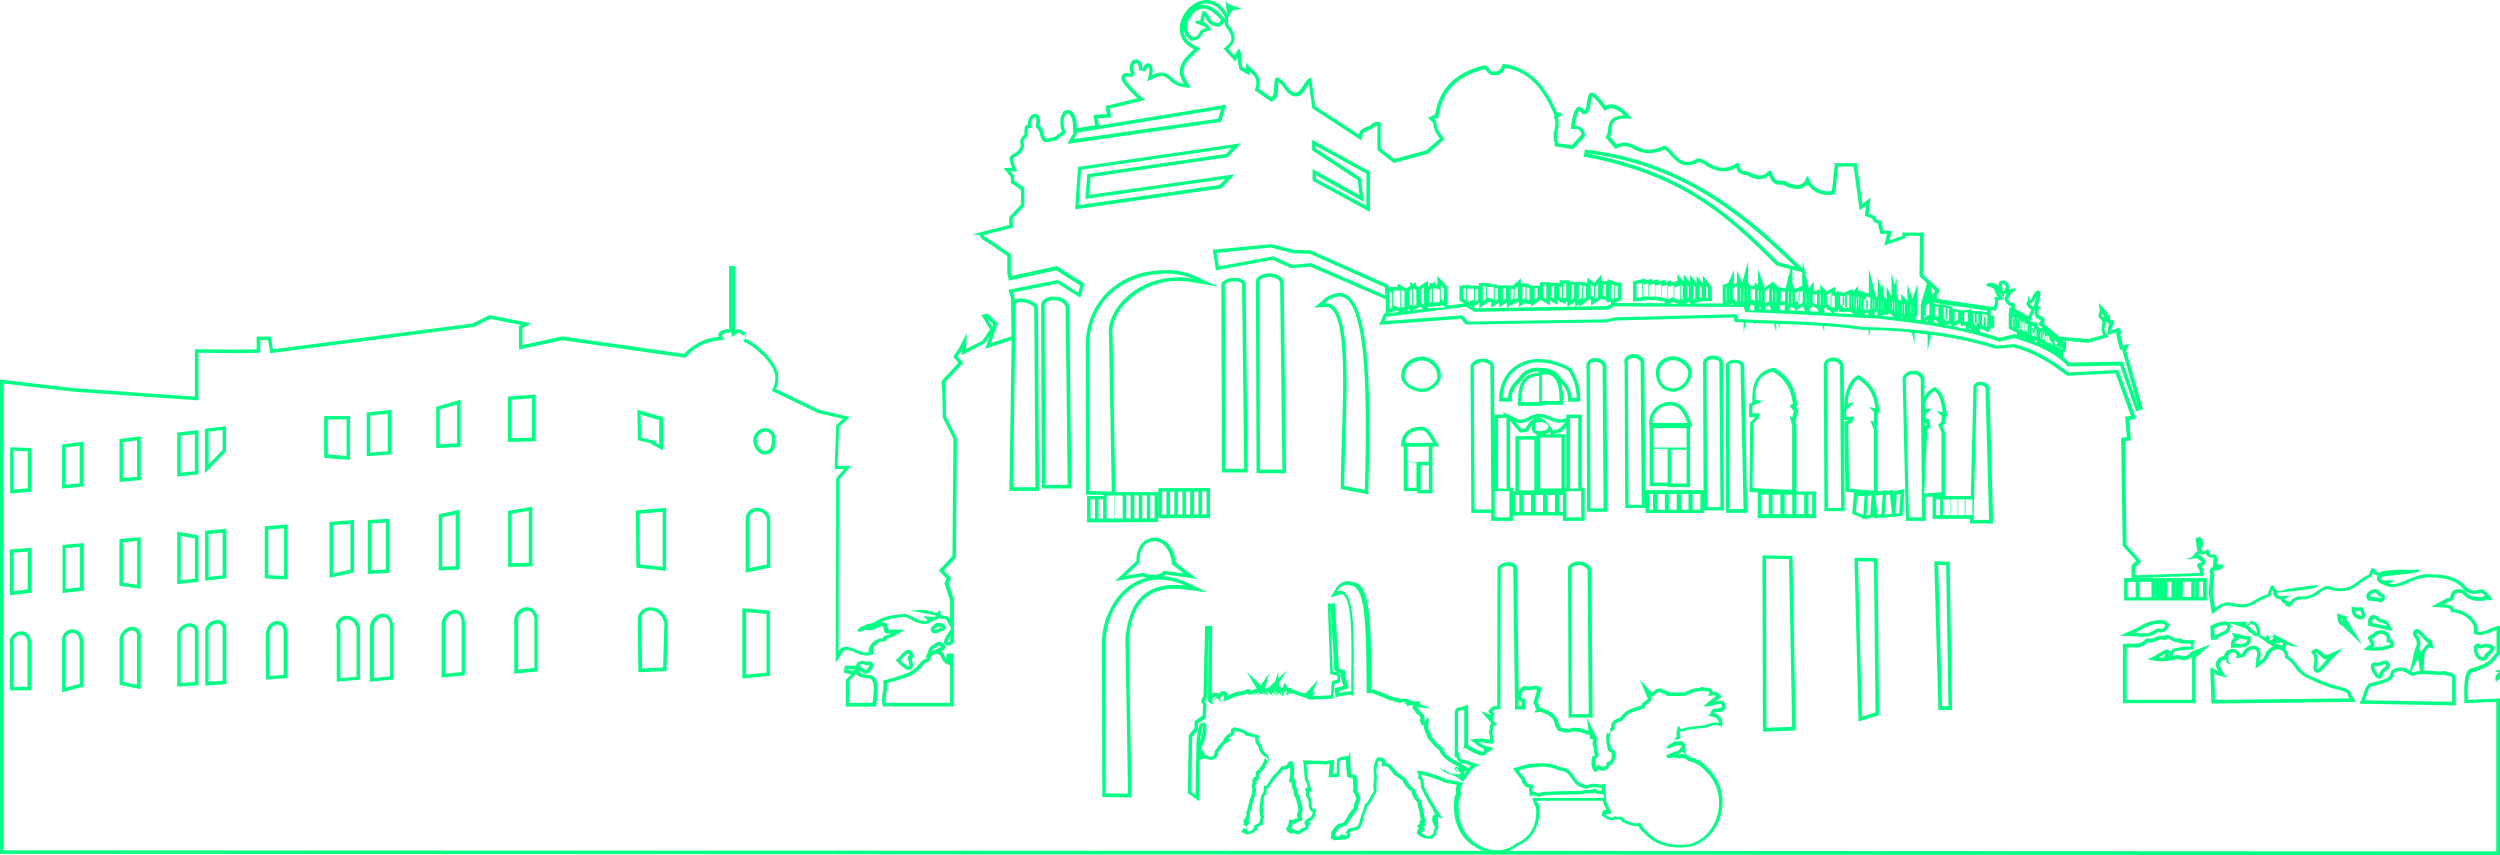 <svg xmlns="http://www.w3.org/2000/svg" viewBox="0 0 705.58 241.39">
  <defs>
    <style>
      .cls-1 {
        fill: #00ff83;
      }
    </style>
  </defs>
  <title>Ресурс 185</title>
  <g id="Слой_2" data-name="Слой 2">
    <g id="Слой_1-2" data-name="Слой 1">
      <g>
        <path class="cls-1" d="M340.57,1c1.91,0,3.61,1.21,4.93,3.5l.18.32,0,.06v.5L345.37,5c-2.09-2.45-4-3.63-5.83-3.63a3.91,3.91,0,0,0-1.64.35A5.52,5.52,0,0,1,340.57,1m6.61,1.39h0l0,0v0M340,4.61l.24.43c.5.9,1.18,2.11,2.4,2.24a2.16,2.16,0,0,0,1,.25,1.94,1.94,0,0,0,1.62-1l0,0,.45-.23v.92l.21.27c2.3,3,1.94,4.06.19,5.6l-.76.67.68.75,1.71,1.89.86.95.71-1.07.11-.16c0,.14,0,.29,0,.45a7.6,7.6,0,0,0,.39,2.85l.13.34.31.17,1,.54,1.39.77.06-1,.08.08c1.4,1.28,2.24,2.06,1.56,4.53l-.19.69.59.4,3.57,2.45.5.34.53-.28c1.28-.66,1.34-2.42,1.39-4,0-.4,0-.93.08-1.3a7.58,7.58,0,0,1,1,.85c1.42,2.23,2.62,3.23,3.89,3.23,1.5,0,2.38-1.38,3.15-2.6l.56-.84.92,6.35.06.45.38.25,12.26,8,1.15.75.36-1.33c.21-.77.55-1,1.91-1.59a2.83,2.83,0,0,0,1.43-.82,1,1,0,0,1,.86-.37v6.9l.38.3,3.85,3,.4.31.48-.13,9-2.42.22-.06.17-.15L407,39.87l.7-.6-.55-.75a6.77,6.77,0,0,1-1.75-3.92l0-.35-.24-.25-.41-.42.06,0,.35-.21.75.07.15-.92c1.13-6.88,5.38-11.13,13-13a1.48,1.48,0,0,1,.47.49,3.53,3.53,0,0,0,1,1l.26.17h2.1l.21-.11a3.7,3.7,0,0,0,1.7-1.92c4.74.82,9.65,3.24,13.88,13.28l.11.24-.34.21.34.8c.48,1.12-.09,3.08-.27,3.72l-.06.2,0,.18,0,.19.28,2.57.09.77.75.11,3.93.61.52.07.36-.37L447,38.87l.32-.33,0-.45a2.56,2.56,0,0,0-2.77-2.55h-.1c.51-3.42,1.14-4.15,1.31-4.29a1.88,1.88,0,0,1,.56.55l.33.42.53,0c1.34-.09,1.57-1.67,1.76-3.06a8.56,8.56,0,0,1,.41-1.89c.3.13,1.16.72,3,3.29l.54.76.79-.5a2,2,0,0,1,1-.27,5.53,5.53,0,0,1,3.6,2c-3.76.21-4.25,2-4.43,3.88a4.23,4.23,0,0,1-.38,1.68l-.35.61.45.53,1.9,2.25L456,42l.69-.3a4.62,4.62,0,0,1,1.86-.45,5.82,5.82,0,0,1,2.58.82,9,9,0,0,0,4.2,1.17,10.88,10.88,0,0,0,4.43-1.08,8.6,8.6,0,0,1,1.71,1.61c1.18,1.3,2.64,2.92,4.81,2.92a5.7,5.7,0,0,0,3-.94.39.39,0,0,1,.18,0,5,5,0,0,1,1.88.87,9.71,9.71,0,0,0,5,1.74,7.68,7.68,0,0,0,3.78-1.07l0,0a1.12,1.12,0,0,1,0,.13c.09,1.5,1.65,1.8,2.51,2a3.23,3.23,0,0,1,1,.29l.12.11.14.07a6.56,6.56,0,0,0,2.73.7,3.93,3.93,0,0,0,2.67-1.06c.53,1.43,1.32,2.59,2.85,2.59.19,0,.37,0,.56,0l.39,0a.81.81,0,0,1,.59.22l.1.1.14.06a8.16,8.16,0,0,0,3.28.84,3.1,3.1,0,0,0,2.19-.75,1.56,1.56,0,0,0,.73-.61A6.8,6.8,0,0,0,516.09,55a7.85,7.85,0,0,0,1.08-.08l.77-.11L518,54l.77-7h4.37l1.48,10.66.24,1.75,1.38-1.11.39-.31-.23,2.14-.08.76.72.28,1.28.48.52.82.19.3.34.11.57.19.58,2.23.19.72.74,0,1.12,0-.36,1.49-.43,1.78,1.73-.59,3.67-1.26.67-.23v-.66h4l-.11,10.94V78l.34.3,1.76,1.59L542.09,86l0,.16,0,.13v4.1l-1.55-.21.41-1,.18-.44.07-.18V80.23l-1.42,4-1.44-3.94V85l0-.05-1.75-2V84.8h-.05v0l-.16,0h-.47v0h-.1v-.06l-.51-2V78.48l-.62,1.91-.84-3.3V83l-.13.41-1.27-2.52v3.5l-.11-.08-.57-.48-.33-1V80.4l-.47.94-1-3v4.92l-.32.63h-.18l-2-8.07v7l-.45-.12-1.24-.34v-.17l-.69.2v-.85l-.68.65V80.67L523,82.36v-.77l-.73.33v-.2l-1.46.74-.39.21-.75-.22-1.27-.35v.5l-.34,0-.13,0V80.94l-1.47.78-1,.54h0l-1.75-2v1.61l-1-.16v.4l-.8,0V79.57l-1.41,1.79-1-4.33.63.16-.76-.74-.64-2.75v2.13l-1.3-1.28C493,60.6,475.4,45.43,447.31,42.19l-.3,2C474,49.25,486.52,60,501.2,74.74l.19.19.26.07,3.67,1-.5,2-.17-.37v1l-.73,2.82-1.08-.25-1-.24,0,0-1.46-1.44v0h0l-.21-.21v.37l-1.35.94-.79.55-1.86-5.17v4.52l-1-.83v1.05l-.87-.15-.38-.06-.56-.8v-6l-1.18,4.28,0,0V78l-.48,1.74-1.49-3.43v3.54l-.2.09-.64.27V76.26l-1.58,3.61-.71.23-.19.06-.7.22v5.27l-8.09,0,.31-.12.39-.15h0l1.18-.22.58-.11.44-.09.51,0,.53,0,1.09.1v-4l-.21-.27-.53-.7-1.8-2.36V80l0,0-1.77-2.13v2L477,77.58v2.1l-1.78-2.25v2l-.12,0-1.68-2.13v2l-1.2.29-.54.13v-.59l-1.25.31-.53.14V79l-1.2.24-.6.13v-.56l-1.22.28-.6.13v-.56L465,79l-.52.13V78.6l-1.21.26-1.59.34-.79.17V85.1L462,85l1.59-.14.91-.09V84.7l.78,0,.65,0h.82l.34,0,.95.09v.07l.84.13,1,.16v.43l-14.11-.07h-.07l.57-.27.83-.39.58-.27V79.79l-.9-.09-.5,0-.4-.14-.87-.3-1.33-.46v.53h-.34l-.88,0H452V77.47l-1.75,2-.28.32-.43-.3L448,78.36v1.43l-.23,0-.28,0v-.17l-1,0-.85,0h-.37v0l-.93-.07-.87-.06-.46,0V79.1H440.2v.81h-.55v-.1l-1,0-.81,0h-.4v-.17l-1,0-.85,0-1,0v1l-.59,0-.84,0-.46,0v-.07l-1,0h-.21V80l-1,0-.83,0h-.42V78.57l-1.67,1.5-.61.55-.67,0-.38,0v-.09l-1,0-.88,0-1,0v.17l-.09,0-.47-.14v-.32l-1,0h-.22l-.5-.15V80h-.5V79.9l-1,0-.86,0-1,0v.83H417v-.1l-1,0-1.22,0v-.26l-1.09.09-.87.08-.91.08V84.9l.55.28.61.3v.19l-4.53.58V81l-.26-.28-.87-1-1.74-1.92v2.61l-.56-.14v-.83l-.88.59-.78-.21v.74L403,81V79.25l-1.55,1-.87.57-.26.17,0,0-.7-.42v-.92l-.73.49-.89-.53v1.13l-.75.51-.31.21-.68-.42V81h-.12l-.07,0L394.48,80v1H392.3v.17l-.47-.28,0-.49-.55-.24-21.2-9.44-.18-.08h-.2l-4.53-.12-6.3-1.61-.17,0h-.18L343.31,70.4l-1.05.11.17,1,.6,3.78.17,1,1-.19,14.95-2.78,5,2.27.24.11.26,0,5.14-.45,20.82,9,.51.22v3.92l-.46.06-.23.52-.52,1.19-.67,1.52,1.66-.12,21.43-1.57,1,1.2.31.38h.49L453.17,91h.1l.09,0,2.48-.53,33.45-.88.11.54.15.75.77.05,1.79.1v2.67l.64-2.64,2.37.11v.62l.19-.61,5.22.19h.19l.59,2.46V91.37l.58,0,.4,1.45V91.41c3.89.14,8,.31,12.09.59l.47,1.69V92c3.64.25,7.28.6,10.77,1.11h.12l1.68,0v2l.51-2c3.5.12,7.07.29,10.69.59l0,.08v-.07l.29,0V94l.06-.14.64.06.75,3.15V94c1.22.12,2.44.25,3.67.4V99l1-4.51,2.08.29V95l.09-.21a100.38,100.38,0,0,1,15.88,3.6l.19.06.2,0,4.78-.42c6,1.53,10.88,4.79,14.84,7.79l.29.21h.36l13.32-.66,4.36,12-.7.11-.91.14.07.92.38,4.83-.71.09-.88.11v.89l.41,29.24V154l.25.28,3.55,4-1,1-.3.3v3.57h-2.08v6.33h23.32v-6.33h-20.2l18.26-.63,1,0v-1a4,4,0,0,0-.57-1.83v0a1.15,1.15,0,0,0,1.07-.78c.29-.88-.54-1.49-1.36-2.1a2.43,2.43,0,0,0-.61-.28.44.44,0,0,1,.17-.12l.4-.17a1.06,1.06,0,0,0,.65.19h.06l.21,0a1.49,1.49,0,0,0,.68-.18l0,.08a1.86,1.86,0,0,0,1.6,1.08,1.59,1.59,0,0,0,.5-.09c.12.13.09.32,0,.77a8.8,8.8,0,0,0-.06,1v.9h0a1.35,1.35,0,0,0-.91.78,1.37,1.37,0,0,0,.1,1.22l-.45,5.12v.12l0,.12.67,4.31.26,1.7,1.35-1.07a4.88,4.88,0,0,1,3.38-1.44,16.17,16.17,0,0,0,3.72.56,7,7,0,0,0,3.92-1.26,19.48,19.48,0,0,1,3.63-1.69l.49-.18.14-.5c.14-.49.25-.86.35-1.14a2.76,2.76,0,0,0,.23.27l.07.37a1.88,1.88,0,0,0,2.07,1.82,1.77,1.77,0,0,0,1.38,1.33l.09.81.64-.31.36.61.9-1.12c1-1.26,1.65-1.26,2.12-1.26l.45,0h.55a4.32,4.32,0,0,0,1-.12,8.84,8.84,0,0,0,3.63-1.75,5.07,5.07,0,0,1,2.05-1.06.59.59,0,0,1,.33.09l.12.07.14,0a13.74,13.74,0,0,0,3.27.47,7.81,7.81,0,0,0,5.16-2,14.15,14.15,0,0,1,3.06-1.89l.4-.18.14-.41q.15-.45.27-.72a2.22,2.22,0,0,0,1.37.8,1.45,1.45,0,0,0-.1,1.39,1.39,1.39,0,0,0,.87.7l-.14.07,2.08.84a4.07,4.07,0,0,0,1.49.27,12.43,12.43,0,0,0,4.49-1.28,14.67,14.67,0,0,1,5.51-1.52,5.65,5.65,0,0,1,.93.07h.65c2.81,0,6.46.83,8.27,3.15l.05.07.07.06a4.45,4.45,0,0,0,3.08,1.31,6.17,6.17,0,0,0,1.41-.19,4,4,0,0,1,.63-.1l.57.52.42.37a1.27,1.27,0,0,0-.68.33H700c-1.82,0-3.1-.27-4.29-1.7l-.21-.25-.32-.08a5.72,5.72,0,0,0-1.4-.2,2,2,0,0,0-2.13,1.76c-.16.55-.2.7-.87.79l-.18,0-.15.08-1.24.67-3.06,1.63,3.46.25a4.12,4.12,0,0,1,2,.46v.81l.88.1a7.27,7.27,0,0,1,4.91,2.59,3.58,3.58,0,0,1,.87,2.6l-.13.91.89.2a4,4,0,0,0,.85.09,8.64,8.64,0,0,0,3.26-.9c.5-.22,1-.42,1.45-.57v6.38a14,14,0,0,0-1.19,1.35c-.77,1-1.23,1.56-5.18,3h-.13a1.83,1.83,0,0,0-1.38.6c-1,1-1.34,3.3-1.18,8.32l0,1,1,0,8-.34v42.21l-278.7-.14a9.45,9.45,0,0,0,2.43-1.41c4.44-1.77,6.82-6.24,6.08-11.43l-.06-.36-.27-.25a1.27,1.27,0,0,1-.32-.69h1.2q3.81,0,7.5,0l7.18,0h2.77a7.6,7.6,0,0,0,.85,2.12c.07.12.13.24.19.37-1.07.2-1.16.64-1.22.91l-.15.81.54.25a3.55,3.55,0,0,0,2.33,1,2.19,2.19,0,0,0,1.06-.26l.1,0h.06a2.28,2.28,0,0,0,.61.08,1.92,1.92,0,0,0,.38,0l.56.37.08.17.2.16a6.59,6.59,0,0,0,2.11.82,10.4,10.4,0,0,1,1.05.33l.21.09h.22l.46-.06c.11,0,.24-.05.36-.06l.09.12a3.51,3.51,0,0,1,.36.52,4.23,4.23,0,0,0,1.38,1.44c2.19,2.62,5.69,4,9.88,4a19.44,19.44,0,0,0,3-.23h.07l.06,0a12.38,12.38,0,0,0,8.54-9.18,13.53,13.53,0,0,0-3.61-13,9.55,9.55,0,0,0-5.06-3.07,4.58,4.58,0,0,0-1.22-.74l-.25-2.44a1.39,1.39,0,0,0-1.39-1.36,2.25,2.25,0,0,0-.52.07h-.29a2.67,2.67,0,0,0-.78.11l-.15-.26.7-.53a.78.78,0,0,1,.17.63,1.75,1.75,0,0,1,.54-.66l.53-.44-.22-.65a2.11,2.11,0,0,1,0-1,1.84,1.84,0,0,0,.41,0,3.05,3.05,0,0,0,1.06-.25,3,3,0,0,1,1.05-.23h.09l.09,0c1.42-.24,2.44-.35,4.14-.52h.09a5.57,5.57,0,0,0,1.31-.37,4.77,4.77,0,0,1,1.7-.41,3,3,0,0,1,.73.09l1.24.32V204a2.81,2.81,0,0,0-2.29-2.66v0a2,2,0,0,1,.2-.3l.72-.09a1.57,1.57,0,0,1,.32,0h.1l.1,0,.26-.06a1.7,1.7,0,0,0,1.32-.76,2,2,0,0,0-.1-1.74l-.21-.55-.58-.09h-.25a8.33,8.33,0,0,0-1.6.27h0l.91-.7,1-.72-.89-.81a1.87,1.87,0,0,0-1.31-.49h-.32a1.62,1.62,0,0,0-1.54-1.16,1.87,1.87,0,0,0-.32,0,1.9,1.9,0,0,0-.47-.07.89.89,0,0,1-.32-.05l-.39-.18-.4.16a7.84,7.84,0,0,1-1.31.25,3.48,3.48,0,0,0-1.11.26,1.94,1.94,0,0,0-1,.41,1.51,1.51,0,0,0-.75.24,3.62,3.62,0,0,1-.55.26h-.81a8.5,8.5,0,0,1-1,0h-.21c-.3,0-.91,0-1.45,0H471v0a2.16,2.16,0,0,0-1.37-.65,2.55,2.55,0,0,0-1.4-.42,1.51,1.51,0,0,0-.77.18h0l0,0a4.86,4.86,0,0,0-.86.69l-.29.26h-.06l-3.43-3.57L465,197s.05.11.08.19a2.5,2.5,0,0,0-.16.24,1.24,1.24,0,0,1-.18.14c-.06,0-.16.13-.25.22a2.13,2.13,0,0,0-1.27,1.33l-.38.11c-.5.15-1.13.33-2,.65a6.67,6.67,0,0,0-3.52,2.64c-1.28.43-2.05.84-2.42,1.56a2.07,2.07,0,0,0-.18,1.22c-.17.19-.23.24-.35.28l.23,1-.69.56a.85.85,0,0,1-.2-.67c0,.07-.1.3-.15.43a3.61,3.61,0,0,0-.26.93v.1a10.32,10.32,0,0,0,.26,2.46,3.16,3.16,0,0,0,.08.42,1.24,1.24,0,0,0,0,.43c.13.64.65,1,1.29,1.32,0,1-.12,2.11-.9,2.4l-.6.19,0,.65a1.37,1.37,0,0,1-1.12.62.85.85,0,0,1-.49-.14l-.8-.53-.53.72a2.2,2.2,0,0,1-.19-1.61c0-.16.06-.34.09-.55l0-.24a1.22,1.22,0,0,0,.77-.87,1.1,1.1,0,0,0-.21-.88c0-.23-.07-.44-.1-.66a2.66,2.66,0,0,0-.21-1.36c0-.07-.05-.16-.08-.24l.12-.12-.13-.52a1.37,1.37,0,0,0,.14-.52,1.26,1.26,0,0,0-.12-.87l-2.72-5.52h1.61v-1l-.3-40.68v-.21l-.09-.2a3.79,3.79,0,0,0-3.52-1.92,3.17,3.17,0,0,0-2.9,1.4l-.11.22v.24l.16,41.16v1h5.16l.48,3.54-.3.2-.09-.05a1.84,1.84,0,0,0-.73-.31,5.53,5.53,0,0,0-2.27-.47c-.31,0-.59,0-.88-.07l-.28,0-.26.11a2.93,2.93,0,0,1-1.2.25,4,4,0,0,1-1.33-.26l-.29-.07-.17,0-.19-.33a5.16,5.16,0,0,0-.4-.68c-.35-2.87-3-3.87-4.45-4.36a1.1,1.1,0,0,0-.64-.19h-.08l-.25-.24c-.1-.09-.12-.14-.18-.4a2.51,2.51,0,0,0-.39-1,13,13,0,0,1,.42-1.42,13.79,13.79,0,0,0,.53-1.91l.15-.73-.66-.35a2,2,0,0,0-1-.25,4.7,4.7,0,0,0-.85.11,4.91,4.91,0,0,1-1,.11,4,4,0,0,1-.83-.09l-.64-.13-.18.26a1.13,1.13,0,0,0-.73.51,1.17,1.17,0,0,0-.11.25,1.22,1.22,0,0,0-.44.5l-.44-34.46a1.38,1.38,0,0,0-.3-1.09,2.8,2.8,0,0,0-2.19-.81,3.54,3.54,0,0,0-2.7,1.05,1.81,1.81,0,0,0-.35,1.47l-.09,38a2.5,2.5,0,0,0-2,.86l-.53.57.43.66.16.23,0,0,.28.31-3-1.18,2.77,3.11.16.21.06.08-.14.23a2.08,2.08,0,0,0-.22,1.61l-.35.33.13.56a9.28,9.28,0,0,1,.21,1.66c0,.1,0,.21,0,.31l-.79-.12a11,11,0,0,0-1.78-.19c-.19,0-.4,0-.6,0l-2.47.28,2,1.51a6.61,6.61,0,0,0,2,1.09l-.13.77a2.25,2.25,0,0,0-.4.07l-.36-.13a11.44,11.44,0,0,1-3.46-1.72l-.11-.09-.06,0c0-.41,0-.82,0-1.12V198.89l-1.33.48a4,4,0,0,1-.94.22h-.16c-.41,0-1.35.19-1.35,1.95v12.16l.45-.13a2.12,2.12,0,0,0,1.19,1.63l-.15.21-.4-.22c-2.1-1.15-3.77-2.07-4.34-3.82l-.12-.35-.31-.19a9.52,9.52,0,0,1-2.24-2.23l-.65-.78a5,5,0,0,0-.47-1.29,3.12,3.12,0,0,1-.45-1.7l.23-2.41-1.33,1.1a.69.69,0,0,0,0-.13,1.83,1.83,0,0,0-.11-1.32l.19-.3a11.71,11.71,0,0,1-1.27-1l-.26-.46a1.81,1.81,0,0,0-.44-.5l-.18-.17,4.06.33-3.44-1.34.48-.75-1.94.08h-.2l-1.24-.48a3.58,3.58,0,0,0-1.35-.33,2.29,2.29,0,0,0-.9.2,1.42,1.42,0,0,0-.64-.24l0,0,0,0h-.14l.12,0-.08.07a1.25,1.25,0,0,0-1-.38,2.42,2.42,0,0,1-.54-.07c-.78-.3-1.41-.56-2-.81-.8-.33-1.56-.64-2.57-1a1.79,1.79,0,0,0-1.1-.3h-.36c-.13-19.83-.27-29.9-5.26-30.34a4.45,4.45,0,0,0-1.4-.25,4.06,4.06,0,0,0-3.5,2.32l-1.37,2.3,2.55-.84a1.53,1.53,0,0,1,.52-.1,1,1,0,0,1,.75.34c2.23,2.26,2.14,12.54,2,23.43,0,1.2,0,2.41,0,3.64h-.37a11.37,11.37,0,0,0-2.78.45l-.05,0-.11-.62,1.67-.43,1-.26-.3-1-.81-2.72,0-.53,0-.82-.8-.2-.6-.15-.32-.24-1.15-18.35-2,.1.68,19.11,0,.75.73.18,1.14.29.21.15-.05,1-.75.17-.71.16-.06.73-.06.57-.22.06.14.79-.18,1.91c-1.37.09-2.79.16-4.25.16a1.88,1.88,0,0,0-.51.08l-.25.05-.14-.09.79-1.08-.86.2,1.68-3.76-3.7,4-.1-.15h-.52a3.73,3.73,0,0,1-1.08-.36,14.81,14.81,0,0,0-1.43-.53l-.74-.22,0-.39h-1.1l-.87-1.52-.48,1.55-.42-.15-.07-.11,0,.08-.58-.21-.05-.93,2.25-3.63-2.34,2.19-.11-1.8-.83,2.69-2.14,2h-.15a1,1,0,0,0-.56.16l-.07-.06,1.26-4.39-2.36,3.36-4-3.73,2.82,4.81h-.28a2.94,2.94,0,0,0-1.14.48l-.27,0-.15-.38H352a1.16,1.16,0,0,0-.61.19,2.06,2.06,0,0,1-.71.32,8.17,8.17,0,0,0-3.55,1l-.61.28a1.32,1.32,0,0,0-.27-.84,1.19,1.19,0,0,0-.94-.44h-.18l-.26,0-.2.16a4.84,4.84,0,0,0-.66.57,2.16,2.16,0,0,0-1.07-.28,2.37,2.37,0,0,0-.94.2l.11-19.06-2,0-.47,19.93a.78.78,0,0,0,0,.14,1.2,1.2,0,0,0-.46.51,1.59,1.59,0,0,0,.37,1.65l-.16,3.07-1.82,1.3-.43.31v.53l0,1.33-1.44,1.84-.2.26v.34l-.12,7.39-.19.14.19,0-.12,7.94v.52l.42.31,1.18.85,1.55,1.12,0-1.91.18-9.77,1.54-.44.12,0a3,3,0,0,0,1.5.47,2.13,2.13,0,0,0,2.06-2.22,3,3,0,0,1,.25-.3,3.06,3.06,0,0,0,.59-.86,2.69,2.69,0,0,0,.44-.49,2.6,2.6,0,0,1,.73-.72l1.75-1.12-.9-.3a3.2,3.2,0,0,1,1-.77h.05a1.49,1.49,0,0,0,.72-1.32l.07,0,.08-.14a1,1,0,0,1,.39.13l.23.12h.25a4.08,4.08,0,0,1,1.78.72l.22.36.4.1c.38.09.73.15,1.06.21a7.62,7.62,0,0,1,1.35.33,2.93,2.93,0,0,0,.89,2.51,3.89,3.89,0,0,0,1.42,2.51,2.39,2.39,0,0,0,.22.23,3.2,3.2,0,0,1,.34.39.53.53,0,0,1,0-.41l1.27,1.47a.66.66,0,0,1-.21,0,.92.92,0,0,1-.77-.42.88.88,0,0,1-.15-.61l.06,0-.06,0a.64.64,0,0,1,0-.07l0,.09-.36.15-.13.47a6.09,6.09,0,0,1-2,3l-.41.33,0,.53a2.38,2.38,0,0,1-.05.93h-.45l-.29.49a1,1,0,0,0,0,1.07,1.37,1.37,0,0,0-.15,1.55l.06.15c0,.31-.08.58-.11.82a4,4,0,0,1-.27,1.25,4.74,4.74,0,0,0-.47,1.42,3.38,3.38,0,0,1-.18.69l-.09.16,0,.19a4.76,4.76,0,0,1-.36,1.43c-.05.13-.12.28-.19.46l-.14.39.14.33a1.2,1.2,0,0,1,0,.24c0,.09,0,.2-.06.31a1,1,0,0,0-.17.22,1,1,0,0,0-.15.66H351v1a.85.85,0,0,0,.06.32,1.25,1.25,0,0,0-.19.34l1,.52V234a.91.91,0,0,1-.86-.57,1.19,1.19,0,0,1,0,.42l-.68.9,1,.55a1.86,1.86,0,0,0,.84.2,3.32,3.32,0,0,0,2.13-1l.06-.06a1.09,1.09,0,0,0,.44-.39l0-.06.08-.09,0,0a1.23,1.23,0,0,0,.07-.5,8.43,8.43,0,0,0,.91-.46l.6-.28-.09-.68a3.58,3.58,0,0,1,.17-.58,3,3,0,0,0,.2-.87v-.21l-.08-.19a1.54,1.54,0,0,1-.18-.8l0-.31c0-.63-.08-1.39-.07-1.72l0-.13a5.46,5.46,0,0,0,.24-1.34c.07-.58.13-1.23.39-1.45l.45-.37-.08-.47s0-.08,0-.12a5.26,5.26,0,0,0,.17-.85,1.93,1.93,0,0,0,.83-.82,9.16,9.16,0,0,1,.58-.82l0,0,0,0a4.86,4.86,0,0,0,.27-.47,1.35,1.35,0,0,1,.18-.28,1.39,1.39,0,0,0,.47-.5.67.67,0,0,1,.19-.24l.15-.1.11-.15a5.82,5.82,0,0,1,.52-.56,14.73,14.73,0,0,0,1.21-1.37,1.25,1.25,0,0,0,.65-.21l.44.2.49-.57a4.72,4.72,0,0,0,.35-.45,9.58,9.58,0,0,1-.07,3.48l-.17,1.06.74.07c0,.07,0,.14,0,.21a5.63,5.63,0,0,0,.25,1.54l0,.1.05.08c.09.17.2.32.29.47a2.19,2.19,0,0,0,.52,1.87l.1.13a12.1,12.1,0,0,0,.34,1.41c.35,1.23.54,2,.13,2.74l-.15.26,0,.29a2.5,2.5,0,0,0,.11.53c0,.13.08.27.12.44a3.17,3.17,0,0,0-1.39.56h0l-1-.2-.17,1a1.71,1.71,0,0,1-.28.8l-.07.13a1,1,0,0,0,.16,1.62l.94.62.23-.45.29.13a3.36,3.36,0,0,0,1.28.37,1.67,1.67,0,0,0,1.34-.76l.11-.12h0a1.73,1.73,0,0,0,1.53-1.14l.71-1.33-.7-.06.15-.13.21-.18c.92-.13,1.61-1.37,1.7-2.54l.05-.65-.58-.31c-.47-.24-.51-.26-.63-1.19a.37.37,0,0,0,0-.12,3.69,3.69,0,0,0-.73-2.48,1.5,1.5,0,0,0,0-.22c0-.15,0-.35.05-.61l0-.26.78,0-.43-1.34a3.8,3.8,0,0,1-.16-.67,3,3,0,0,0-.55-1.44,20.17,20.17,0,0,1-.25-2.55c0-.69-.09-1.27-.13-1.75.79,0,1.47,0,2.09,0a24.48,24.48,0,0,1,3.23.16l.29,0,.27-.13a1.72,1.72,0,0,1,.67-.15l-.24,2.73-.1,1.17,1.17-.08,1-.07.92-.06,0-.92.06-3.57a3.51,3.51,0,0,1,1.11-.22l.68-.09a30.84,30.84,0,0,0,.28,4.19l.11.76.75.1.6.08a1.4,1.4,0,0,0,.19.32c0,.49,0,.92.06,1.31a5.52,5.52,0,0,1,0,1.74l-.1.44.26.36a5.4,5.4,0,0,1,.75,1.7l-.1.24a5.82,5.82,0,0,0-.61,2.3,15,15,0,0,0-1.93,2.74c-.25.41-.47.8-.73,1.17a1.74,1.74,0,0,1-1.19.54,1.32,1.32,0,0,0-.87.4c-1,1-1.73,1.75-1.73,3.14v.84l.79.14-.33.25,3.47-.28a1.46,1.46,0,0,0,1.47-1,1.35,1.35,0,0,0-.12-1c0-.06.05-.11.07-.17l.63-.11a3.76,3.76,0,0,0,1.34-.39c1.15-.26,1.51-1.79,1.73-2.74,0-.16.09-.39.12-.48l.08-.13,0-.2a5.89,5.89,0,0,1,.31-1,12.36,12.36,0,0,0,.69-2.17,4.69,4.69,0,0,0,1.35-1.83,6.87,6.87,0,0,1,.87-1.4,2.86,2.86,0,0,0,.29-2.45,1.57,1.57,0,0,0,.11-.88,3.07,3.07,0,0,1,.1-1.25l.05-.2,0-.2a7,7,0,0,1,.45-4.49,5.56,5.56,0,0,0,.64,0c0,.06.1.1.15.15l.1.1s0,.1,0,.21l-.07,1,1,0c.72,0,1.08.48,2,1.72l.42.55.12.17.19.1a7.79,7.79,0,0,1,.79.53c.37.26.81.58,1.36.9a7.29,7.29,0,0,0,2.48,3.09l.16.47a4.75,4.75,0,0,0,1.61,2.59,10,10,0,0,0,.39,2.16,7.89,7.89,0,0,1,.31,1.5,3.28,3.28,0,0,0,.24,1.13l.06.19-.53.55.36.44-.06,0-1,.84.78.55a1.82,1.82,0,0,0-.61.84l-.19.65.53.42a4.63,4.63,0,0,0,2.94,1.08h.33l.54,0,.27-.47,0,0a1.54,1.54,0,0,0,1-1.7h0a1.34,1.34,0,0,0,.06-.12l.26-.33a1,1,0,0,0,.18-.82h0l-.12-2.8,1.49.77-2.06-3.18a58.92,58.92,0,0,1-3.37-6.2h0a4.1,4.1,0,0,0-.72-2.7,2.13,2.13,0,0,0,0-.55,34.62,34.62,0,0,1,6.88,2.33l.13.06h.14a20.62,20.62,0,0,1,2.93.52,3.1,3.1,0,0,0-.21,2.41v0c0,.07-.08.14-.11.2a3.22,3.22,0,0,0-.36.77l0,.08v.08c-.75,5.61.94,10.4,4.62,13.14a12.82,12.82,0,0,0,3.43,1.91L1,240V108.24l20,2.32,33.95,2.37L56,113V99.56l11.62.12,4.83-.1,1,0V96l2.19,0,.49,2.75.16.94,1-.13,56.27-7.27.16,0,.15-.07L138.32,90l8.76,1.72-.12.07-.5.29v6.57l1.21-.26L158.74,96l34.22,4.9.52.07.35-.38A13.69,13.69,0,0,1,203,96.07l1.27-.13-.43-1.2c-.07-.2,0-.26,0-.27.11-.17.69-.51,2.05-.58l.59,0V95.1l1.56-1a.6.6,0,0,1,.37-.11,1.79,1.79,0,0,1,1.19.64.87.87,0,0,1,0,.24.75.75,0,0,1,.68-.37l0,.94-.39,1a15.26,15.26,0,0,1,4.53,3.11c.44.4.86.78,1.27,1.1l.08.09c2.31,2.87,4,4.93,2.44,8.71l-.35.87.84.41,12.38,5.93.1,0,.11,0,6.67,1.54-1.66,1.49-.32.29v.42l-.4,11,0,1h2.66l-2,2.28-.24.28v.37l-.13,48.36v3.35l1.85-2.8a1.42,1.42,0,0,1,1.27-.8,7,7,0,0,1,2.33.7,8.8,8.8,0,0,0,3.27.88,3.88,3.88,0,0,0,1.14-.17l.95-.3-.29-1a1.55,1.55,0,0,1,.42-1.16,3.32,3.32,0,0,1,2.4-1.41h.05l.73,0,.25-.69c0-.11.54-.24.81-.31a5.21,5.21,0,0,0,1.23-.44l3.14-1.78-3.61-.09-1,0-.13,0h0a1.4,1.4,0,0,1-.07-.42c-.11-1.09-.61-1.64-1.49-1.64a2.15,2.15,0,0,0-.43,0c1.74-.88,3.41-1.17,6.37-1.47H255l.13-.05h.05a6.69,6.69,0,0,1,2,.81,8.82,8.82,0,0,0,3.69,1.23,3,3,0,0,0,1.52-.39l1.18-.68-.08-.07a2,2,0,0,0,1.4-.48l.66.09c.31,0,.56.07.78.08.62.05.62.05,1,.68l1.13,2-1.11,1.7c-.82,1.28-1.13,1.95-.79,2.58a1.09,1.09,0,0,0,1,.57,2.23,2.23,0,0,0,1.27-.57l.4-.3V169.24l-.05-.16-1.48-4.45.44-.85.31-.61-.47-.51L266.39,161l3.14-3.33.27-.28V157l.28-33.05v-.24l-.11-.21-2.93-5.86-.18-8v-.08l-.16-1.61,1.41-1.54,3.11-3.34.63-.66-.61-.69-1-1.1,1.07-1.54,0,0,0-.06.19-.37-.09,1.59,1.55-.79L277.69,97l.23-.12.15-.22L279.23,95l-.52,1.54-.63,1.88,1.89-.62,5.54-1.81-.61,41.54,0,1h8.35v-1l-.32-50.64v-.18l-.07-.17c-.58-1.47-3.19-2.29-4.78-2.29a2.79,2.79,0,0,0-1.74.48v-.56l0-.13-.42-1.47L298.44,80l5.35,3.32,1.13.71.36-1.29.55-2,.2-.72-.62-.39-6.8-4.31-.34-.22-.41.08-12.36,2.7-.22-1.06V71.73l-.43-.3-4.75-3.26-2.32-1.47-.2-.34,7.5-1.93.75-.19V61.58l3-3.15.27-.29V53l-.42-.29-2.42-1.7V49.61l-.22-.27-.81-1,.38,0,1.47,0-.59-1.35c-.95-2.16-.69-2.3.07-2.73A4.36,4.36,0,0,0,289,41.33l.07-.26L289,40.8c-.27-1-.28-1,.76-2.18l.23-.26,0-.36,0-.36a12,12,0,0,1,.12-1.4l.92-.11,0-.92a2.5,2.5,0,0,1,.53-1.82.73.73,0,0,1,.47-.26.21.21,0,0,1,.19.1,2.69,2.69,0,0,1,.14,2l-.12.59.46.38a3.12,3.12,0,0,1,.87,1.84c.17.77.44,2,1.67,2.06l.14,0,.15,0,2.29-.47.21,0,.18-.14,2-1.51.56-.42-.2-.67c-.67-2.23-.37-3.74.13-4.41a.69.69,0,0,1,1.2-.1c.3.31,1,1.31.93,3.83l0,1.2.21,0-.83,1.45-1,1.77,2-.29L344,34.5l.64-.09.18-.61.81-2.71.46-1.53-1.58.25-34.39,5.63,0-.26-.31-1.81,2.69-.14,1.12-.06-.19-1.11-.24-1.39,8.17-2,1.8-.44L321.73,27c-3-2.81-4-4.22-4.23-4.93.05-.48.2-.48.43-.48a4.22,4.22,0,0,1,.61.07,2.76,2.76,0,0,0,.55.07,1.1,1.1,0,0,0,1-.62,1.22,1.22,0,0,0-.19-1.27,2.52,2.52,0,0,1,.32-1.88.47.47,0,0,1,.34-.17.77.77,0,0,1,.55.31,2,2,0,0,1,.23,1.66l2,.41c.22-1,.68-1.32.77-1.32s.46.6.13,2.13l-.44,2,1.86-.91a5,5,0,0,1,2.16-.62c.88,0,1.43.44,2.33,1.22a6.71,6.71,0,0,0,3.91,1.94l2,.19-1-1.7c-1.87-3.07-1.27-5,2.69-8.47l1.13-1L337.46,13c-2.88-1.37-3.52-3.4-3.49-5a5,5,0,0,0,1.91,3.23l.34.29.44-.06a3,3,0,0,0,2.57-1.72c.24-.46.38-.71,1.31-.91l1.29-.28-.62-1.17a3,3,0,0,0-1.65-1.14l.05-.18L340,4.61m43.22,46.22.44,4.23-11.73-6.52-1.48-.83V51l.52.29L385.17,59l1.47.79V48.44l-.52-.29L371.8,40.28l-1.48-.82v2.95l.45.3,12.4,8.12m-79.85,8.26,1.23-.17,39.79-5.69.35,0,.24-.26,1.59-1.7,1.93-2.07-2.81.4L307.4,55l.39-5,38.34-5.58.34,0,.24-.25,1.56-1.64,2-2.1-2.86.41L305,47l-.8.11,0,.81-.69,10-.09,1.23m8,80.57v.27H306.8v7.43h11.07v-.05h4.52v0h4.48v-8.48h-10v0h-2.09v-.19L314,94.79v-.12c-.37-2.71.83-5.88,3.28-8.69a20.4,20.4,0,0,1,15.23-6.69,22.6,22.6,0,0,1,3.83.33l7.56,1.31-7-3.2a18.73,18.73,0,0,0-7.73-1.5,26.27,26.27,0,0,0-3.19.2c-11.32,1.06-19.35,9.55-19.55,20.65l.09,41.51v1l1,0,3.82.07m43.12-59.95.17,52.84v1h8.32v-1l-.65-52.82V79.6l0-.11c-.41-1.7-2.46-2.31-4.1-2.31A4.51,4.51,0,0,0,355,78.25a1.93,1.93,0,0,0-.55,1.46m-9.75,1,.16,51.63v1h7.29v-1l-.59-51.61a1.59,1.59,0,0,0-.29-1.28,3.7,3.7,0,0,0-2.87-1,4.79,4.79,0,0,0-3.23,1,1.71,1.71,0,0,0-.47,1.25m26.12,6.15,3.13-.25h.23a2.35,2.35,0,0,1,1.76.78c3.77,3.89,3.27,20.16,2.79,35.9-.13,4.58-.28,9.31-.33,13.86V138l.82.16,5.79,1.13,1.16.23,0-1.18c1-33.34-.48-49.54-5-54.17A4.42,4.42,0,0,0,378,82.67a7.61,7.61,0,0,0-4.74,2.16l-2.41,2m-77-.71.17,50.74v1h8.35l0-1-.58-50.1v-.1l0-.09c-.35-1.73-2-2.84-4.3-2.84a4.27,4.27,0,0,0-3.08,1,1.78,1.78,0,0,0-.52,1.35m164.62,16.3.18,40v1h5.77v1.41H480.9v-.74h5.67v-1l-.3-40.6a1.51,1.51,0,0,0-.33-1.14,3.24,3.24,0,0,0-2.47-.94,3,3,0,0,0-2.38.94,2.13,2.13,0,0,0-.43,1.72l.13,35.31H464.41v4l-.32-39.56a2.39,2.39,0,0,0-.62-1.84,3.23,3.23,0,0,0-2.42-1,2.75,2.75,0,0,0-2.22.92,1.83,1.83,0,0,0-.37,1.47m13.93,8.21a5.62,5.62,0,0,0,5.09-5.55c0-2.4-3.12-4.43-5.09-4.43-3.28,0-5.05,2.28-5.05,4.43,0,3.42,1.93,5.55,5.05,5.55m-70.81.06c2,0,5.09-2,5.09-4.49a5.58,5.58,0,0,0-5.09-5.48c-3,0-6.13,1.92-6.13,5.48,0,2.35,2.92,4.49,6.13,4.49m113.15-7.34.18,40v1h5.71v-1l-.19-24.7h1.17l-.42.18-.63.25v.69l.27,18.19v.9l.91.08,2,.17-.47,0-.07.84-.39,4.46-.07.74.7.27,2.11.84.19.08,0,.28.5-.09.61.24,0-.37.15,0,1.06-.21.75-.14.05-.68h0l.12,1.08,1.07-.21.78-.15,0,.23,1.21-.14,1.83-.22v.08l1.2-.14,1.06-.13.82-.09.06-.83.41-5.44.1-1.34-1.31.28-1.09.24-.73.16,0,.41-.09-.81-1,.17-.81.13,0-.22-1.22.15-1.33.17V121.26l-.06-.17-.31-.87.35.1V119l0-2.59.59.12-.18-1.39c-.7-5.53-3-7.23-5-8.74l-.27-.2-.52-.39-.57.32c-1.89,1.06-3.43,4.57-3.43,7.83v1l-.09.09-.09-11.27a2.35,2.35,0,0,0-.57-1.85,3.2,3.2,0,0,0-2.41-1,2.81,2.81,0,0,0-2.23.92,1.86,1.86,0,0,0-.38,1.48m-67,.1.17,40v1h5.72v-1l-.28-39.57a2.28,2.28,0,0,0-.57-1.8,3.23,3.23,0,0,0-2.45-1,2.79,2.79,0,0,0-2.24.93,1.73,1.73,0,0,0-.34,1.42M415.2,144.77h5.66V147H427v-1.49h14.08V147h6.17v-9.39h-.83V117h-4.37v1h0l-.42.13a4.48,4.48,0,0,1-1.32.21,7.08,7.08,0,0,1-2.71-.71,10.13,10.13,0,0,0-2.84-.82l-.4,0-.32,0a3,3,0,0,0-1,.18,10.49,10.49,0,0,0-1.74.75,4.82,4.82,0,0,1-2.09.71,2.62,2.62,0,0,1-1.08-.26l-1.95-.93V117h-.58l-1.66-.79.67.79h-2.82v8.63l-.16-22.5v-.28l-.15-.25a3.53,3.53,0,0,0-3-1.34,3.57,3.57,0,0,0-3.38,1.76l-.08.19v.22l.22,40.4v1m7.94-31.48h3.5v-1c0-1.69.87-3.25,2.8-5l.12-.11.08-.14a4.77,4.77,0,0,1,4.44-2.21l.83,0-.74.13v.16c-4.32.49-5.78,2.63-5.76,8.37v1h7v-.3h5.73v-1a16.48,16.48,0,0,0-.63-5.17,6,6,0,0,1,2,4.29v1H446v-1a15.69,15.69,0,0,0-2.47-8.21l-.14-.21-.22-.12a18.56,18.56,0,0,0-9.1-2.51,11.55,11.55,0,0,0-7.25,2.65,11.3,11.3,0,0,0-3.69,8.4v1m64-10,0,40.37v1h6l0-1-.86-40a1.51,1.51,0,0,0-.24-1.24,3,3,0,0,0-2.43-.95,2.72,2.72,0,0,0-2.25.86,1.29,1.29,0,0,0-.18,1m7.34,10.22-.28.13-.59.27v3.74h1.78l-1.17,1.12-.3.29v.42l-.18,18.29v1l1,0,1.31.06v7.28h16.43v-7.5h-5.51V120l0-.13-.26-1,.26-.9.47-1.69.14-.5-.32-.4-.5-.62.51-.26-.1-.71c-.67-4.74-2.52-7.68-6.19-9.82l-.35-.2-.38.09c-4,.93-5.85,3.78-5.71,9l0,.62M537.8,147h5.69v-1l-.06-5.71,2-.14v6.27H556v.32l0,1h6.5l0-1-1-36.39a2.08,2.08,0,0,0-.41-1.7,2.65,2.65,0,0,0-2.09-.91,2.14,2.14,0,0,0-1.84.83,1.47,1.47,0,0,0-.21,1.19l-.72,30.22H548l.93-.07v-18l-.08-.19-.65-1.53.36-.29.35-.29,0-.45.05-1.62.67.14-.29-1.48-.18-.95c-.51-2.71-.79-4.21-2.49-5.61l-.5-.42-.58.29a5.7,5.7,0,0,0-2.45,2.49l0-5v-.11l0-.11a3,3,0,0,0-3.09-2.14,3.13,3.13,0,0,0-3,1.75l-.08.19v.2l.92,39.24,0,1M143.35,124.71l1,0,5.84-.15,1,0V111.35l-1.07.08-5.84.43-.93.06v12.79m-20.18,1.77,1-.06,4.87-.25.95,0V112.82l-1.28.37-4.86,1.4-.73.21v11.68m342.29-6.12h.18v16.85h5v.25H477v-17.1h.72l-.52-1.36c-1.16-3-2.39-5.55-5.83-5.55a5.78,5.78,0,0,0-5.9,5.88l0,1m-281.62,4.81-.1.16.95.52,1,.51,1.47.8v-9.38l-.72-.21-5.24-1.52-1.31-.38,0,1.36.15,6.48,0,.78.75.17,3,.71m-80.3,3.62,1.07-.07,5-.36.93-.07V115.67l-1.1.12-5,.52-.9.09v12.39m-4.73,1V117.42h-1l-5.28,0h-1v11.82l.92.07,5.28.42,1.08.08m-40.93,3.72,1.72-1.76,3.95-4.05.28-.29v-7.12l-1.11.13-3.95.45-.89.11v12.53M395.36,126h.81v12.62H400v.63h4.27V126h1.91l-.87-1.49-.25-.44c-1.2-2.1-2.07-3.61-4.08-3.61-3.09,0-5.14,1.65-5.49,4.42l-.14,1.12M215.7,128.28c3.15,0,3.15-3,3.15-4.26a2.91,2.91,0,0,0-3.15-3.19,3.7,3.7,0,0,0-3.13,3.19c0,2.6,1.86,4.26,3.13,4.26M50,134.48l1.1-.11,4-.39.9-.09v-12.5l-1.11.13-4,.46-.88.11v12.39M33.72,136l1.08-.09,4-.33.92-.08V123.13l-1.13.14-4,.52-.87.11V136m-16.2,1.89,1.1-.11,4-.38.91-.08V124.66l-1.13.15-4,.51-.88.12v12.45m-14.7,1.39,1.08-.09,4-.32.92-.08V126.42l-1,0-3.95-.16-1,0v13.1m336.41-1.59H336v0h-4.58v0h-4.5v8.49h5.52v0h4.47v-.05h4.6v-8.48h-2.29M143.41,160l1,0,4.82-.15,1,0V143l-1.17.2-4.82.84-.83.14V160M188,161.1V143.34l-1.09.09-6.52.55-.93.08V145l.14,14.31v.88l.88.1,6.39.71,1.11.12m22.49.48,1.2-.25,4.93-1,.8-.16V146.71a3.56,3.56,0,0,0-3.73-3.34,3,3,0,0,0-3.2,2.82v15.39M123.81,161l1-.05,3.8-.16,1,0V143.89l-1.22.26-3.8.84-.78.17V161m-20,1,1-.06,4.1-.21,1,0V146.41l-1.06.07-4.1.24-.94.05V162M93,163.07l1.21-.26,4.9-1.05.79-.17V146.74l-1.09.09-4.89.4-.92.07v15.77m-11.82.52V148l-1.09.09-4.45.37-.92.07v14.71l1,.05,4.46.23,1.05.05m-23.3.32,1.11-.13,3.95-.45.89-.1V149.28l-1.08.1-4,.33-.92.08v14.12m-7.87.94,1.1-.12,4-.42.89-.09v-13.1l-.82-.15-4-.71-1.17-.2v14.79m-10.32,1.32V151.61l-1.08.1-4,.34-.91.08v13.2l.86.12,4,.56,1.14.16m281-7.82-3.61,3.42L314.7,164l3.21-.53,4.66-.76a5.15,5.15,0,0,0,1.11.34,14.79,14.79,0,0,0-6.93,4A21.45,21.45,0,0,0,311,182.42l.1,41.54v1h1l6.24.08h1v-1l-.75-43.85c1-9.7,5-14,12.91-14a23.17,23.17,0,0,1,2.92.19l6.33.76L335,164.42a18.93,18.93,0,0,0-6.69-1.77,2.39,2.39,0,0,0,.65-.5l5.12.71,3.77.52-3-2.31-3-2.31c-.54-4.85-3.38-7-6-7a4.71,4.71,0,0,0-3.55,1.61,6.77,6.77,0,0,0-1.51,5m-303.15,9,1.12-.13,4-.44.89-.11v-13.4l-1.09.09-4,.33-.92.08v13.58m-14.7.6,1.12-.13,4-.44.88-.11V154.61l-1.08.09L3.74,155l-.92.08V168m494.72,38.48,1,0,7.25-.28,1,0,0-1-.88-47.35,0-1-1,0-6.5-.09-1,0v1l.13,47.71v1m27-2.84,1.26-.39,3.83-1.18.71-.22v-.75l-.43-42.57v-1l-1,0-4.51-.09-1,0,0,1,1.11,43.85,0,1.32m26.41-3.27,0-1-.65-39.83,0-.95-.94,0L547,158.4l-1.06,0,0,1.07,1.11,39.9,0,1h1l1.81,0h1m119-34a2.57,2.57,0,0,0-1.89,1.3,1.49,1.49,0,0,0,.14,1.4l.26.42.49.05,2.24.22a1.08,1.08,0,0,0,.68.25,1.48,1.48,0,0,0,1.32-1.47,1.08,1.08,0,0,0-1.1-1.1H672a2.93,2.93,0,0,1-.54-.58,1.26,1.26,0,0,0-1-.6,1.12,1.12,0,0,0-.47.11m-4.68,8.18a2.21,2.21,0,0,0,1,.32,1.15,1.15,0,0,0,1-.52c.4-.61.12-1.36-.31-2.35l-.29-.67-.74.08c-.42,0-.65.06-.8.07a1,1,0,0,0-.28-.07l-1.24-.18.11,1.25a2.26,2.26,0,0,0,1.59,2.07M180.19,189.7l1,0,6-.28.93,0,0-.92.37-12.46v-.13l0-.14c-.78-3.21-3-4.35-4.78-4.35a3.46,3.46,0,0,0-3.7,3.07v.06l.14,14.21v1m-35-14.42v14.8l1.09-.11,4.59-.44.9-.09V175a3.83,3.83,0,0,0-.85-2.63,2.81,2.81,0,0,0-2.13-1h0a3.69,3.69,0,0,0-3.6,3.9m64.36,16.23,1.1-.11,5.76-.56.9-.09V172.33l-.91-.07-5.76-.5-1.09-.09v19.84m-84.88-.27,1.09-.11,4.59-.44.9-.09V176.12a5.08,5.08,0,0,0-.72-2.9,2.48,2.48,0,0,0-2.09-1.11h0a3.63,3.63,0,0,0-2.56,1.21,4.22,4.22,0,0,0-1.21,3.09v14.83m535.5-15.5a1,1,0,0,0,.79.75,1,1,0,0,1,.22.18l.06.05,5.5,5.3-4-6.54a1.91,1.91,0,0,0-.54-.58l.41-.77-1.11-.38-.39-.13-1.52-.52.21,1.59a2.6,2.6,0,0,0,.32,1.05m-555.68,1.67v15l1.09-.11,4.59-.43.9-.09V177.31a4.6,4.6,0,0,0-1.07-3.37,2.56,2.56,0,0,0-1.85-.76,3.55,3.55,0,0,0-2.52,1.18,4.16,4.16,0,0,0-1.14,3m570.89.72-.84-1.82a2.71,2.71,0,0,0-2.11-1.47c-.51-.12-.79-.2-1-.47l-.09-.12-.12-.09a2.25,2.25,0,0,0-1.31-.51,1.37,1.37,0,0,0-1,.41,2.26,2.26,0,0,0-.46,1.67v.06l0,.84.82.18,4.15.9,2,.42m-580.29-.29v14.61l1.09-.1,4.55-.39.91-.08V177.25l0-.12a3.94,3.94,0,0,0-3.7-3.34,2.94,2.94,0,0,0-2.82,4.05m509.33,1.94a1.35,1.35,0,0,0,.62-.14,3.63,3.63,0,0,0,.65.05,5.49,5.49,0,0,0,2.84-1l.62-.35a2.31,2.31,0,0,0,.8.15,2.35,2.35,0,0,0,1.94-1.27l.07-.11.45-.59L612,176A2.28,2.28,0,0,0,610,175a11.52,11.52,0,0,0-6.08,1.77c-.55.3-1.13.61-1.76.89l-3.91,1.76,4.28.16a8.47,8.47,0,0,1,1.2.12,4.37,4.37,0,0,0,.66.07M57.88,193.51l1.07-.08,4-.29.92-.07V177.65A2.44,2.44,0,0,0,61.31,175a3.66,3.66,0,0,0-3.38,2.46l0,.15v15.88m576.25-16.95A.65.65,0,0,1,634,176a.68.68,0,0,1,.41-.48l-.2,0-5.48,0a2.07,2.07,0,0,0-.82-.15,9.28,9.28,0,0,0-3.47,1l-.6.3,0,.67.1,1.29-.14.06.11.77.18,1.18,2-.22,0-.52.95-.44c.54-.26,1.07-.5,1.37-.63l.23-.1.16-.2c.3-.39,1.13-1.42.66-2.37a1.19,1.19,0,0,0-.36-.46l4.78,1.7a.54.54,0,0,1,.39.34,1.84,1.84,0,0,0,1.23,1c.49.55.87.83,1.36.83a1.2,1.2,0,0,0,.33,0l2.34,1.54.07.11.3.43h.43l1,.68a1.59,1.59,0,0,0,.29.15,3.87,3.87,0,0,0-2.13,1.79l-.06.1,0,.13a3.93,3.93,0,0,1-1.7,2.1l.08-.81a3.08,3.08,0,0,0-.2-2.75,2,2,0,0,0-1.64-.79,3.74,3.74,0,0,0-3.18,2.2,4.08,4.08,0,0,1-.71.17,1.82,1.82,0,0,0-2-1.43,2.47,2.47,0,0,0-1.92.88,2.11,2.11,0,0,0-.43,1.1,2.46,2.46,0,0,0-2.38,2.53l0,.42.25.29c0,.08.13.29.19.44s.14.36.23.56l-.12-.07c-.21-.11-.41-.22-.6-.3l-1.47-.67,0,1.61.28,7.57,0,1h1l38-.43,1.76,0-.92-1.5a2,2,0,0,0-.33-.41l0,0a2.28,2.28,0,0,1-.16-.59l0-.07,0-.07c-.32-.9-1.31-1.17-3.3-1.71a33.11,33.11,0,0,1-7.33-2.72l-.06,0-.06,0a7.8,7.8,0,0,1-4.17-3.14,10.45,10.45,0,0,0-2.66-2.71,3.16,3.16,0,0,0-.83-1.92,3,3,0,0,0-.33-.29,1.58,1.58,0,0,0,.61-1l3.52.73-6.39-3.32a.91.91,0,0,0-.31-.12,2.56,2.56,0,0,0-.42-.52l-.22.22a1.09,1.09,0,0,1,.21.26h0l0,.42h-.07l-.61-.26-.27.27-.72-.26a1.09,1.09,0,0,1,0-.17.82.82,0,0,1,.12-.2l-.22-.1a1.55,1.55,0,0,0-.19.5l-.15.41v0l-1.93-.59h0c.36-.52.28-1.13-.36-2.88l-.11-.28-.25-.18a3.49,3.49,0,0,0-1.18-.58,1.25,1.25,0,0,1-.45-.22l-1.28,1.53M75.07,191.8l1.07-.07,4-.27.94-.06V178.76a3.42,3.42,0,0,0-.8-2.65,2.67,2.67,0,0,0-2-.85c-1.53,0-3.13,1.27-3.22,3.71V191.8m188.47-15.3a1.18,1.18,0,0,0-.37.19,1.14,1.14,0,0,0-.47.92,1.21,1.21,0,0,0,1.25,1.18,2,2,0,0,0,1.11-.39l.53-.24a1.39,1.39,0,0,0,.63-.14,1.13,1.13,0,0,0,.62-1,1.18,1.18,0,0,0-1.21-1.14,1.75,1.75,0,0,0-.32,0,1.89,1.89,0,0,0-.56-.1,1.43,1.43,0,0,0-1.21.67M50,193.81l1.07-.08,4-.28.93-.06V178.47a2.33,2.33,0,0,0-2.42-2.56c-1.64,0-3.55,1.3-3.55,3v14.92m-10.32.69V180.22a3,3,0,0,0-.57-2.48,2.39,2.39,0,0,0-1.86-.83,3.77,3.77,0,0,0-3.54,3.56v12.81l.8.16,4,.81,1.2.25m642-11.57a1.43,1.43,0,0,0-.22.52l-1.33,5.86a5,5,0,0,0-2.7-.92,4.54,4.54,0,0,0-2.2.62l-.31.17-.13.34c-.11.27-.19.52-.26.75-.26.85-.38,1.24-4.94,2.4-1.55.07-2,1.45-2.46,2.8-.18.53-.38,1.14-.67,1.79l-.6,1.37,1.5,0,24.68.44,1,0v-3.74c0-1.34,0-2.68,0-4v-.27l-.13-.23a2.41,2.41,0,0,0-1.9-1.1,2.1,2.1,0,0,1-.69-.18l-.3-.18-.35.05a8.18,8.18,0,0,1-1.06.07c-.63,0-1.31-.06-2-.11s-1.6-.13-2.43-.13H684l.3-4.77a4.32,4.32,0,0,1,1.29-1.84l1.25.5-.4-1.84-.18-.79h-.55a16.66,16.66,0,0,1-1.43-1.39c-1-1.08-1.49-1.57-2.14-1.57h0a1.09,1.09,0,0,0-.87.43,1.63,1.63,0,0,0-.11,1.44l.06.18.11.15a2.48,2.48,0,0,1,.34,3.16M17.52,181.17v14.24l1.27-.35,4-1.07.74-.2v-12a4.2,4.2,0,0,0-1-3.27,2.82,2.82,0,0,0-2.08-.91,2.9,2.9,0,0,0-2.2,1,3.22,3.22,0,0,0-.71,2.55M669.58,179a1.72,1.72,0,0,0-.84.43l-.54.47.26.66a5.42,5.42,0,0,0,.43.8c.08.13.18.3.24.42l-.07.05-2.12,1.53,2.6.28c.31,0,.63,0,1,0a14.17,14.17,0,0,0,4.42-.84l.68-.22v-.71a1.52,1.52,0,0,0-.43-1.1,1.58,1.58,0,0,0-.54-.37,2.41,2.41,0,0,0-.42-1.43,2.65,2.65,0,0,0-2.24-1.07,3.11,3.11,0,0,0-2.39,1.05M2.82,181.86v13h1l4-.05,1,0V181.23C8.6,179,7.22,178.17,6,178.17a3.54,3.54,0,0,0-2.82,1.53,2.51,2.51,0,0,0-.35,2.16M630.64,180a2,2,0,0,0-1,1.78v1.11l1.12-.11a4.11,4.11,0,0,1,.54,0c1.12,0,2.66,0,3.46-.94a1.8,1.8,0,0,0,.45-1.41l-.08-.95-.95,0H634a3.59,3.59,0,0,1-1.23-.23,6.07,6.07,0,0,0-.83-.23l-2.12-.39.78,1.35m-19.75-.49a4.48,4.48,0,0,0-.8-.07,4,4,0,0,0-1.86.49,2.61,2.61,0,0,1-1.26.35,4.13,4.13,0,0,1-.57-.05l-.46-.07-.36.3a3.7,3.7,0,0,1-2.93,1.21h-1.21c-.45,0-.85,0-1.25,0l-1,.07,0,1c0,.76,0,1.7,0,1.84l.74.1h-.75v13.8h20.44V185.73l.36-.31,4.11-3.62L619,183.73a3.1,3.1,0,0,0-1,.57l.34.4h-.09l-.2-.26-.36.26h0v0a2.67,2.67,0,0,1-1.4.52,2.5,2.5,0,0,1-.76-.15,3.56,3.56,0,0,0-1-.18,2.3,2.3,0,0,0-.45.05H614c-.29.08-.57.16-.85.22a1.88,1.88,0,0,0,.2-.81c0-.06,0-.16,0-.19s.48-.66,4.81-.82a1.36,1.36,0,0,0,.3,0,2.21,2.21,0,0,0,.38,0l.27,0-.09-1.48.13-.09a.79.79,0,0,1,.16.46s0-.1,0-.18,0-.19,0-.31l.08-1.05-1.06,0c-.59,0-1.78,0-2.5-.11l0-.49-1.23.18h-.24a2.58,2.58,0,0,1-1.38-.55,2.45,2.45,0,0,0-1.31-.52,1.4,1.4,0,0,0-.91.34M263.6,181.89a2.34,2.34,0,0,0-1.53,1.53l-.86,2.24.49-.22a2.81,2.81,0,0,0-.08.31,4,4,0,0,0-2.1,1.56,9,9,0,0,1-3.17,2.56,63.2,63.2,0,0,1-6.26,2l-.87.21.11.89a8.86,8.86,0,0,1-.17,2.48,10.7,10.7,0,0,0-.17,3.06l.11.88h20.07V184.7a1.6,1.6,0,0,0,0-.31l-2,.06v.18a.25.25,0,0,1,0,.08c0,.2-.06.53-.08,1.35a2.73,2.73,0,0,1-.57-1.11l0-.07,0-.07a2,2,0,0,0-1-1l.55-.24a1,1,0,0,0,.7-1.06c-.06-.84-1.08-1.31-1.76-1.31a1.52,1.52,0,0,0-1.3.69m436.93,4.62a1.74,1.74,0,0,0,1.17-.47l.21-.19.09-.27c.1-.33.34-.53.73-.85a2.57,2.57,0,0,0,1.09-1.49l.13-.66-.56-.37a2.91,2.91,0,0,0-1.64-.51,4.31,4.31,0,0,0-1.25.22,2.79,2.79,0,0,1-.53.11l-.06-.05-.42-.45-.59.18c-.31.09-1,.44-.82,1.75s1,3,2.45,3M656.43,185a6.3,6.3,0,0,1-1-.85,4.44,4.44,0,0,0-.57-.49l-.33-.21h0a1.29,1.29,0,0,0-.82-.31,1.18,1.18,0,0,0-.67.21l-.84.57.58.83a2.85,2.85,0,0,1,.3,2.33c0,.25-.06.5-.08.76a1.83,1.83,0,0,0,.16,1.59,1.14,1.14,0,0,0,.89.43c.74,0,1.34-.65,2.64-2.13.36-.42.74-.85,1-1.17l3.57-3.62-4.68,2-.12.06m-400,4.06a1.17,1.17,0,0,0,.88-.39,1.35,1.35,0,0,0,.32-1.12,7.08,7.08,0,0,0-.34-1.57l0-.1.39-.16,0-.64a1.73,1.73,0,0,0-.4-1.29,1.22,1.22,0,0,0-.88-.37c-.81,0-1.51.72-2.49,1.83l-.36.4-.81.73.8.74.19.18c1.3,1.22,2,1.76,2.71,1.76m414.42-2a1.56,1.56,0,0,0-.61-.13,1.15,1.15,0,0,0-.93.45,1.27,1.27,0,0,0-.24.77,4.22,4.22,0,0,0,.71,1.92c.71,1.21,1.13,1.45,1.62,1.45l.54,0,.3-.42.13-.17,0-.21a2.54,2.54,0,0,1,1.1-1.48,2,2,0,0,0,1-1.42,1.43,1.43,0,0,0-.51-1.12l-.28-.27h-.4a4,4,0,0,0-1.26.31,5.4,5.4,0,0,1-1.16.34m-428.48-.38a1.17,1.17,0,0,0-.74,1.06,1.21,1.21,0,0,0,0,.19,1.16,1.16,0,0,0-.49-.13h0a1.1,1.1,0,0,0-.5.12c-.36,0-.72-.06-1.08-.08a10.38,10.38,0,0,1-1.11-.09l-.43,2,2.12.59-1.2,1.23-.28.29v7.55h8.55l.11-.87c.42-3.2,1-7.59-1.83-8h-.05a6.37,6.37,0,0,1-2.77-.66l0-.55a6.18,6.18,0,0,0,.79.48,1.3,1.3,0,0,0,.86.33c1.18,0,2.08-1.72,2.08-2.42a1.06,1.06,0,0,0-.16-.58,1,1,0,0,0-.89-.49,1,1,0,0,0-.59.18,1.68,1.68,0,0,1-.25-.08,2.88,2.88,0,0,0-1.08-.24,2.68,2.68,0,0,0-1,.22M505.85,76.1l.53.14,2.26.59v3.86l-1.18.53-.89.41,0,0-.7-1.51v-4m38.2,4h0v4.5h0V80.1m21.1,0a1.1,1.1,0,0,1,.81.48.67.67,0,0,1,0,.7l-.6,1.4-.32-2a1.19,1.19,0,0,1,0-.54h.07m-20.28.73,1.37,1.23-.41.5-.22.28V84.2l0-.14V83.3l-.14.12-.57-2.58m19.36,1.7,1.42,1.7-.18-1.1.9-.26c0,.07-.08.12-.11.18a1.72,1.72,0,0,0-.19,2.1,2,2,0,0,0,1.51,1.23l0,.72v0l-.54-.68v1.72l-.13-.06v4.64l.58.27.66.31.11,0v.34h.7l0,0,.25.24v.62l-.43-.14-.26-.08-.27.07-4,1q-2.65-.92-5.39-1.65V92.69l.06,0,1,.47,1.42.64v-.66l.48.06v-.75h1V89.13h-1V87.5l.61.09.85.12.25-.82.06-.22a5.17,5.17,0,0,0,.36-2l1.68-.12-1.19-1.49a1.93,1.93,0,0,1-.3-.57m10.56,1.06a16.61,16.61,0,0,1-.61,2.39l-.2.62-.17-.11c-.68-.43-.86-.66-.88-.84l0,0h.11c.88,0,1.2-.81,1.46-1.46.06-.15.15-.38.25-.58m-126.15.77.55.25v1.66l1.46-1,.25.11V85.1l.71-.48.32-.22.2,0,.87.23.63.17v.52l1.11-.12h.06v.6l-1.23.59L416.4,87l-.57-.36,1-.69.68-.46V87l1.56-1.07.86-.58.28-.19.66.15v1.55l1.56-1,.69-.46v1.32l1.52-.94.7-.43v1.55l1.16-.88v.12l1.42-.65.78-.36v1.55l1.51-1.07.53.07.83.1.54.07v.68l1.57-1.1.84-.59.31-.22.25.16.85.51,1.52.91v-1.4l.68.39,1.5.85V84.66l.55.3v.42l.63-.08,1,.56v-.7l.31,0,.26,0v1.46l1.56-1,.64-.43v1.42l1.14-.78v.75l1.58-1.13.86-.61.42-.3v0m28.33.52v.72h-1v-.1l.76-.45.28-.17m-5,.19.3.08,1.52.44-3,0,.39-.17,0,0,.36.06v-.21l.37-.16m73.81.09.64.09,1.15.17v.3l-.35,0-1-.16-.32,0-.07-.3m-57,.06.53.44h-1.16l.49-.33.14-.1m58.95.22,13.31,1.93-.47.39h0l-1.05-.18-1.17-.21v.27l-.83-.15-1.14-.17v-.4l-1.15.19-1.06.16-.13,0h-.45l-.81-.15-.68-.13h0l-.24,0-.21,0v-.15h-.54v-.66l-.8-.16-1-.21-1.2-.21h0l-.34-.07m-53.7.11,1.06.22v1.44l-1.45,0,.39-1.61m-78.77.35v.42l-.46-.28.46-.14m-7.89,0,.8.38L403,87v-.48l.51-.12v.24l1.12-.15,1.93-.24.88-.11v-.19m96.26.07v1.59l-1.37-.07V86.12l.43,0,.94-.1m-4.2.13.31,1.28-1.49-.06v-.75l.17-.06,1-.41m-98.73.25.55.5.3.28-3.17.4.81-.25L400,87l.7-.22v-.46m96,.11.34.81-.58,0,.24-.79m12.17,0,.51,1.34-2.55-.13,1.24-.74.8-.47m2.79,0,.67.37.7.39.21.77-2.47-.14v-.68l.44-.35.2-.16.25-.2m-6.32.14.06,0,1.16.5v.5L505,87.63l.39-.95m10,.08.23.2v.47l.63.11.81.74-1.63-.09-.59,0V87l.14,0,.17-.06.24-.09m59.05.35h0a2.65,2.65,0,0,0,.06,2.14l0,.06,0,.06a1.37,1.37,0,0,0,.7.56,2.69,2.69,0,0,1,.8.48.92.92,0,0,1-.12.16l-.67.77.78.66.44.37-.51.28-.21-.11v-.17l-.63-.25-.07,0V91l-1,0h-.27v-.22l-.8-.15-.1,0-.07-.06-.22-.17.39.22.43-1,.78-1.88.25-.62m-55.4,0V88l1,0,1.17,0,.9,0,.22,0,.85.66-5.33-.29v-.5l1,.17v-.82h.18m-121.12.08v.36l-.58.07V87.4l.58-.16m-4,.3.85.36L395,88l-3.46.44.91-.28.81-.24.71-.22v-.14m3.3.15-1.05.13v-.11h.19l.86,0m132,.16v.06l.57,0V89h-.21l-.64,0,.26-1.05h0m39,.21,1,.57-.78-.27-.24-.3m-40.91.27v.5l-1,0V88.5l.33-.17h.65m6.28.09v.15l.31.3.15.15.51.47-3.34-.38.7-.36.15-.09.12-.06V89l1.4-.6h0m59.7.1.13.36h.27c0,.08,0,.17,0,.28l-.06.47c-.1-.13-.21-.23-.3-.33l-.22-.23a3.42,3.42,0,0,0,.21-.55m-56.84.38h.08l.08.21.27.65-.43,0V88.9m2.09.81.07.28h-.07v-.27m-259.94.16,1.67,1.64-.25.73-1.42-2.37m265.35.36v.51l-.57-.09.12-.08.45-.34m2.55.08v.26l.43.3,0,0,0,0v.32L545.74,91l.14-.66h.23l.5,0m48,.38a1.38,1.38,0,0,0,.25.36l.34.38.13,0a4,4,0,0,0-.45,1.91L595,94.6l1.21-.43,1.3-.47a.26.26,0,0,1,0,.11l-.32.34.13.53.77,3.12.26,1,.66-.21-.08.16.11.36,4.45,15.65,0,0-4.21-12-.23-.68-.73,0-14.3.26a19.3,19.3,0,0,0-1.77-1.62V99.54a1.1,1.1,0,0,0,.47-.29,1.7,1.7,0,0,0,.38-1.28l0-1.8,6.08.57.19,0,.17-.05,4.27-1.2,1.37-.38L594.33,94a2.23,2.23,0,0,1-.2-2,3.63,3.63,0,0,0,.13-.91l.39-.33m-41.76.58h.47v.67l1.11-.13.39,0v1c-1.19-.28-2.38-.53-3.57-.77l.78-.36.81-.37m-2.23.1v.5l-1.45-.27h0l1-.16.4-.06M556,92.54l.27.56-.71-.18.44-.38m1.39.46.51.51-.51-.14V93m12.54,1.62.28.27-.46-.15.18-.12m1.19.48.1.11-.1,0V95.1m3.83,1v.52l-1-.39v-.07l.51,0,.42,0h.07m6.8,0,.28,0-.28.14v-.16m.54,0,.56.05-.56.44V96.1m-6,.79v.25l-.51-.23.51,0m-.51,0h0m.86.39.33.12.15,0v.07l-.48-.23m1.89.8.1.14.07.11-.25-.14.08-.11M426.18,118.8l.76.9,1.71,2,.34.41.54-.06,1.11-.14.48-.06.25-.41a14.58,14.58,0,0,1,.93-1.37v.5a2,2,0,0,0,.49,1.56,1.89,1.89,0,0,0,.9.48v.48h-6V138.7H427v-1.11h-.83V118.8m117.41.44.18.81-.26.11-.3.12v-1h.39m-101.53,1.11v17.24h-.4V122.51h-3.12l.1,0,1.73-.54.25-.08.18-.18,1.26-1.33m-4.72,1.48.17.24.28.44h-1.73a3.25,3.25,0,0,0,1.28-.68m173.71,62.63c0,.08,0,.16-.07.25l-.24.82h-.53c-.31,0-.64,0-1,0l.4-.24c.42-.25,1-.58,1.4-.81m71.47,1.26.53,3.6a8.66,8.66,0,0,0-2.12.42,2.54,2.54,0,0,1-.39-.21l2-3.81M428.58,197.25h0a1.24,1.24,0,0,0,.31.51,1.3,1.3,0,0,0,.55.34v1.1h-.85l0-2m-89.13,7.66a1.81,1.81,0,0,1,0,.25h0c-.05.4-.06,1-.09,1.93a4.44,4.44,0,0,0-.34,1,4.22,4.22,0,0,1-.23.73l-.11.11,0,.12v-.32l.36-2.25.37-1.58.06,0m135.27,7.27,1,.86a3.1,3.1,0,0,0-1-.17,2.23,2.23,0,0,0-.7.11l-.48-.06a3.39,3.39,0,0,0,1.11-.68l0,0,0,0h0m-136,.27.1.08-.2.16v-.24h.1m73.93,2.86a7.91,7.91,0,0,1,1.53.48c.3.11.62.24,1,.36-.24.22-.47.45-.68.68l-1.83-1v-.48m22.31,1a12.81,12.81,0,0,1,5.12,1.09l.16.07h.18c1.63.09,2.23.94,3.14,2.23a15.84,15.84,0,0,0,1.2,1.55l.13.14.17.08a1.53,1.53,0,0,1,.46.29,1.1,1.1,0,0,0,.77.33l.18,0a2.38,2.38,0,0,0,1.31.45,3.08,3.08,0,0,0,1.15-.28l.37-.14a2.77,2.77,0,0,1,.42,0,9.85,9.85,0,0,1,1,.08,10.05,10.05,0,0,0,1.26.1h.08c0,.25,0,.53.06.8l-.38,0h-.37a1.05,1.05,0,0,1-.72-.28l-.54-.39-.56.36a4.76,4.76,0,0,1-1.25.11,5.48,5.48,0,0,0-1.77.21c-1.69.09-3.14.11-4.56.13s-3,0-4.5.16a5,5,0,0,0-.53,0,7.32,7.32,0,0,0-2.67.44,3.55,3.55,0,0,0-1.46-.36h-.21a2,2,0,0,1-.05-.91l.3-1.13-1.16-.12c-.6-.07-.66-.2-.86-.64l-.25-.52h-.07a1,1,0,0,1,0-.18l0-.41-.32-.28a8.08,8.08,0,0,1-1.38-1.67l-.14-.2a17.14,17.14,0,0,1,4.29-.93h.31a13.8,13.8,0,0,1,1.68-.11m-21,1.19c-.26.33-.5.66-.73,1h0a1.24,1.24,0,0,0,.08-.48v-.47l.66,0M340.57,0C334.49,0,328.9,10,337,13.91c-3.84,3.39-5.25,5.85-2.88,9.74-3-.28-3.73-3.17-6.34-3.17a6,6,0,0,0-2.6.73c.48-2.24-.24-3.35-1.09-3.35-.68,0-1.45.7-1.77,2.1v0c.43-2-.68-3.16-1.76-3.16s-1.95,1-1.62,3.44c.32.39.31.5.12.5s-.69-.14-1.16-.14c-.67,0-1.37.27-1.45,1.6.33,1.17,1.89,3,4.56,5.53L312,29.92l.39,2.31-3.8.2.49,2.91-5.18.84c.1-3.55-1.24-5.15-2.51-5.15-1.48,0-2.87,2.22-1.71,6.1l-2,1.51-2.28.48c-1.06-.1-.44-2.41-2-3.69.45-2.27-.37-3.3-1.31-3.3s-2.08,1.13-2,3.12c-1,.11-.92.8-1,2.7-1.29,1.44-1.33,1.79-1,3.12-.94,3.44-4.64,1.23-2.43,6.26l-2.38.09L285.3,50v1.61l2.84,2v4.17l-3.31,3.44v2.29L274.57,66.1l1.87.3.6,1,2.52,1.6,4.72,3.24V77l.46,2.2v0l13.34-2.92,6.79,4.31-.56,2L298.63,79l-14,2.78.71,2.51.14,10.64-5.78,1.89,1.87-5.57-2.8-2.75-1.79.37,2.43,4.08-2.14,3.21-4.65,2.35.27-4.55-2.36,4.55L269,100.68l1.52,1.69-3.11,3.33-1.72,1.88.21,2.06.18,8.21,3,6.05-.28,33L265,161l2.16,2.37-.62,1.22,1.61,4.85v5.54c-.77-1.35-1-1.06-2.48-1.26-.25-1.2-.36-1.56-.48-1.56s-.39.79-1.13.79a1.3,1.3,0,0,1-.54-.12,8.45,8.45,0,0,0-3.54-.68,23.22,23.22,0,0,0-3.13.28,62.93,62.93,0,0,1,7.36,1.31c0,.24-.29.36-1,.36a17.65,17.65,0,0,1-2.65-.29l1.29,1.18a2,2,0,0,1-1,.25c-1.88,0-4.29-2-5.72-2a1.1,1.1,0,0,0-.41.07c-3.28.33-5.18.66-7.36,1.91-2.09,1.44-2.45.36-3.58,1.57a.55.55,0,0,0-.29-.08c-.56,0-1.13.81-1.59,1.3a1.28,1.28,0,0,0,.77.26,2.82,2.82,0,0,0,1.4-.52c.41,0,.81.07,1.19.07a4.2,4.2,0,0,0,2.63-.81,2.68,2.68,0,0,1,1-.28c1,0-.13,1.76,1.56,2.11l1.15,0c-.82.46-2.16.34-2.5,1.29H249c-2.1,0-4.23,2.41-3.78,3.86a2.68,2.68,0,0,1-.84.13c-1.84,0-3.87-1.58-5.6-1.58a2.41,2.41,0,0,0-2.11,1.25l.13-48.36,3.41-3.93h-3.81l.4-11,3.08-2.79-8.54-2L219,109.78c1.79-4.42-.31-6.88-2.75-9.91-1.39-1-3-3.1-6.12-4.41h.05c.18,0,.36-.38.36-1a2.44,2.44,0,0,0-2.19-1.5,1.65,1.65,0,0,0-.93.28V75.1h-1.64V92.89c-2.07.1-3.41.81-2.92,2.19a14.63,14.63,0,0,0-9.76,4.79l-34.4-4.93-11.24,2.45V92.63l2.44-1.4-11.72-2.3-4.85,2.38L77.06,98.58,76.43,95l-4,0v3.6l-4.82.1L55,98.55v13.39L21,109.56,0,107.11V241l705.58.36V197.14l-9.06.38c-.13-4.09,0-7.89,1.56-7.89l.24,0c6.17-2.31,4.83-2.77,7.26-5v-8c-1.89.07-3.88,1.67-5.71,1.67a3.18,3.18,0,0,1-.62-.06c.37-2.65-2.48-5.87-6.66-6.32,0-1-1.61-1.29-2.91-1.38l1.24-.67c2.49-.35,1-2.54,2.86-2.54a5,5,0,0,1,1.16.17,5.85,5.85,0,0,0,5.06,2.06l1.33,0c0-.25.12-.33.31-.33s.76.19,1.14.19a.64.64,0,0,0,.47-.16c-.24-1.15-1.36-1.84-2.33-2.8a1.18,1.18,0,0,0-.5-.1c-.57,0-1.25.29-2,.29a3.46,3.46,0,0,1-2.41-1c-2.17-2.79-6.38-3.54-9.06-3.54h-.51a7.71,7.71,0,0,0-1.07-.08c-3.82,0-7.34,2.8-10,2.8a3,3,0,0,1-1.12-.2l1.76-.86c-1,0-1.74.06-2.35.06-1.63,0-2.07-.19-1.46-1,3.11-.69,12.59-1,10.36-2.09a14,14,0,0,1-1.77.08l-3,0a26.35,26.35,0,0,0-5.48.44,1.49,1.49,0,0,1-.87.35c-.9,0-1.28-1.29-1.76-1.29-.29,0-.61.44-1.1,1.86-3.56,1.57-4.34,3.85-7.81,3.85a12.81,12.81,0,0,1-3-.44,1.62,1.62,0,0,0-.83-.22c-1.7,0-3.54,2.52-5.88,2.83a3.18,3.18,0,0,1-.85.1c-.34,0-.66,0-1,0a3.42,3.42,0,0,0-2.9,1.63c-.15-.26-.22-.35-.25-.35s0,.26,0,.29c0-.23-1.27-.2-1.34-.82l1.78-.86c-1,0-1.7.06-2.23.06-1.37,0-1.47-.19-1.62-1,4.16-.4,12.58-1,11.41-2.09-2.84.27-7.87.77-10.21,1.56a1.35,1.35,0,0,1-.58.15c-1.09,0-1.52-1.69-2-1.69-.31,0-.65.59-1.17,2.48-4.09,1.43-4.6,2.9-7.22,2.9a15.67,15.67,0,0,1-3.61-.56,5.81,5.81,0,0,0-4.11,1.65l-.67-4.31.47-5.44c-1.13-1.59,2.52-.13,2.49-2.49l-1.71-.18c0-1.33.64-2.23-1.15-2.93.06.12-.09.3-.33.3s-.48-.14-.73-.58c0-.7-.21-.92-.45-.92s-.89.52-1.14.52a.14.14,0,0,1-.12-.08.29.29,0,0,1-.15.06c-.32,0-.13-1.12-.32-1.12a.06.06,0,0,0-.05,0h0c1-.78.39-2.9-.68-2.9a1.33,1.33,0,0,0-1,.55l.57,3.5c-1,.42-.92,1.75-2.87,2-.13.18-.07.24.12.24.39,0,1.32-.26,2.1-.26a1.6,1.6,0,0,1,.91.21c1.22.9,1.17,1.06.58,1.06h-.14c-1.76.35,0,1.53,0,2.84l-18.26.64v-2.16l1.71-1.69-4.17-4.75-.41-29.24,1.65-.21-.45-5.78,1.77-.27,0-.49-4.87-13.36-14.05.7c-3.95-3-9-6.42-15.36-8l-4.95.43c-11.94-3.8-24-4.9-37.6-5.26-11.86-1.72-25-1.63-35.38-2.25l-.27-1.36-34.39.9-2.57.55-39.06.64L412.8,89l-22,1.6.53-1.19,22.44-2.85L416.12,88l37.69-.61,1.91-.92,36.44.17.4,1.46c12.31.33,24,1.19,37.05,1.79,11,1.23,23.46,2.65,34.63,6.54l4.3-1c5.3,1.63,11.08,3.64,15.08,8l14.74-.27,4.53,12.92,1.9-.59-4.72-16.59L601,97l-1.82.57-.77-3.12c.56-.61-.07-1.46-.28-2l-2.17.78c-.11-1.22,1.62-2.87.05-2.87l-.32,0c-.47-.52.15-1.61-.13-1.61-.1,0-.32.15-.75.51.16-1.27-.21-1.4-.41-1.4h-.11s0,0,.07-.07l-2-2.29c0,1.38.53,2.06,0,3.13s.93,1.38,1,2.25c.17.61-.85,2.06.28,3.64l-4.27,1.19L581.19,95l-4.48-3.76c1.32-1.51-1.17-2.19-1.27-2.35-.84-2.11,1.61-1.89-.31-2.58.81-2.51,1-4.32.22-4.32a1.34,1.34,0,0,0-.74.33c-.9.41-1.07,2.33-1.53,2.33a.27.27,0,0,1-.13,0,5,5,0,0,0-.6-1.29c-.13,0,.26,1.66-.19,1.66h0c-.45.84-.22,1.51,1.15,2.39l-.77,1.88-3.89-2.16-.06-1.47c-.85-.27-1.33-.14-1.6-.92-.46-.57.07-.79.59-1.82,1.05-.88,1.77-1.53,1.06-1.53a7.24,7.24,0,0,0-1.68.36,1.9,1.9,0,0,0-1.77-2.58c-.69,0-1.25.49-1.06,1.71a2.84,2.84,0,0,0-2.18-1.08c-1.32,0-2.1,1-.25,1.21,1.6.35,1.27,1.77,2.09,2.79a2.78,2.78,0,0,0-1.14.23c.67.73.5,1.13,0,2.63l-16-2.33V83.2l1-1.23-4.85-4.37.12-11.95h-6v.94l-3.67,1.26.65-2.68-2.34-.09-.72-2.76L529.7,62l-.7-1.1-1.58-.6.47-4.54-2.26,1.83-1.58-11.42.84-.1h-7.61l.59.22L517,53.93a6,6,0,0,1-.94.07c-2.7,0-5-1.64-5.43-3.59-.23-.48-.41-.66-.54-.66-.42,0-.49,1.78-1.2,1.78h0a2,2,0,0,1-1.67.66,7.18,7.18,0,0,1-2.86-.74,1.76,1.76,0,0,0-1.25-.48c-.32,0-.64.06-.95.06-.75,0-1.46-.35-2.19-2.76a.64.64,0,0,0-.39-.14c-.69,0-1.2,1.37-2.94,1.37a5.42,5.42,0,0,1-2.3-.61c-.84-.8-3.29-.3-3.21-1.73-.32-.68-.35-1.23-.71-1.23a1.63,1.63,0,0,0-.85.46,6.64,6.64,0,0,1-3.29.94c-3.12,0-5.2-2.61-6.87-2.61a1.47,1.47,0,0,0-.67.16,4.67,4.67,0,0,1-2.49.82c-2.93,0-4.38-3.87-6.51-4.63a10.4,10.4,0,0,1-4.44,1.18c-3,0-4.37-2-6.78-2a5.55,5.55,0,0,0-2.26.53l-1.9-2.25c1.26-2.22-.92-5.08,4.72-5.08.43,0,.9,0,1.42,0-2.17-2.9-4.22-4-5.8-4a2.89,2.89,0,0,0-1.55.42c-2-2.77-3.21-3.74-3.94-3.74-1.65,0-1,4.91-2.14,5-.52-.68-1-1-1.37-1-1.76,0-2.31,5.49-2.4,6,0,.23.17.28.47.28l.74,0a1.56,1.56,0,0,1,1.77,1.64L443.57,41l-3.92-.6-.28-2.58c.17-.64.95-3,.28-4.58l1.4-.87c-.37-.4-.56-.66-.84-.66a1.22,1.22,0,0,0-.66.3C435,21.36,429.64,18.81,424.1,18a3.24,3.24,0,0,1-1.51,2.15H421c-.84-.56-.77-1.33-1.92-1.73-5.89,1.36-12.54,4.66-14.06,13.87h0c-.38,0-1.35.89-2,.89H403l1.45,1.5a7.87,7.87,0,0,0,1.94,4.42l-3.88,3.34-9,2.42-3.85-3V34.52a6.33,6.33,0,0,0-1-.09c-1.59,0-1.45,1-2.63,1.22-1.43.62-2.23,1-2.58,2.3l-12.25-8-1.15-8c-1.78.07-2.6,4.19-4.47,4.19-.79,0-1.78-.75-3.11-2.86-1-1-1.64-1.4-2.05-1.4-1.44,0-.13,4.77-1.64,5.55l-3.57-2.45c1.15-4.21-1.63-4.78-3.48-7.23l-.09,1.75-1-.54c-.71-1.82.18-4.1-1-5.22l-1.26,1.89-1.71-1.89c2.29-2,2.41-3.8-.06-7V5.06c.63-1.63,1.41-2.44,2.81-2.44a5.12,5.12,0,0,1,1.15.15c-1.85-1.5-3.78-.79-4.73-2.64L346.37,4c-1.66-2.87-3.76-4-5.8-4Zm-4,10.5c-3.18-2.71-.67-5.37-.12-6.22a4.21,4.21,0,0,1,3.13-1.87c1.28,0,2.94.79,5.07,3.28-.25.12-.42.84-1,.84a1.44,1.44,0,0,1-.71-.24h-.07c-1.42,0-1.94-3.15-3-3.15a.88.88,0,0,0-.59.28l-.56,2.44-.85,0c-2,.67,2.12,1.26,2.55,2.06-2.74.59-1.27,2.28-3.8,2.62ZM303.09,39.27l1.06-1.85,40.48-6.62-.81,2.71-40.73,5.76Zm81.71,17.6-.68-6.61-12.8-8.39v-.71L385.64,49v9.08L371.4,50.45v-1l13.4,7.46ZM347.55,41.81,346,43.46l-39.13,5.69-.56,7,39.49-5.64-1.59,1.7-39.79,5.69.69-10,42.45-6.15ZM506.64,75.27,501.91,74C487,59.11,474.32,48.28,447.19,43.18c27.16,3.14,44.69,17.7,59.45,32.09ZM344,75.18l-.6-3.78,15.17-1.54L365,71.49l4.64.13,21.2,9.43.18,2.36-21-9.14-5.39.47-5.31-2.4L344,75.18ZM313.77,138.7l-6.25-.11-.09-41.51c.2-11.55,8.82-18.73,18.64-19.66a26.73,26.73,0,0,1,3.1-.19,17.71,17.71,0,0,1,7.32,1.41,23.1,23.1,0,0,0-4-.35c-11.95,0-20.46,9.43-19.5,16.52l.78,43.89Zm41.84-6.16-.17-52.86c-.07-1,1.29-1.5,2.71-1.5s2.88.5,3.13,1.54l.65,52.82Zm-9.76-.23-.16-51.65c-.07-.82,1.37-1.26,2.7-1.26s2.4.38,2.16,1.18l.59,51.73ZM461.9,84V80.18l1.59-.34v4L461.9,84Zm1.78-.28V80.33l1.56-.37v3.72l-1.56,0Zm3.38,0h-1.6V80.45l1.6-.36v3.58Zm-16.87.71V81.07l.85-1v3.68l-.85.59Zm-9-.14V80.12h.85v4l-.85.11Zm13.43,0v-4.1l.88.3v3.7l-.88.1Zm20.3.43-.55-.64V80.16l.55.7v3.83Zm-21.67-1-.88-.24V80.24l.88,0v3.45Zm15.6.15-1.68-.16V80.6l1.68-.35v3.62Zm-19,0-.9-.4V80.29l.9.63v2.92Zm-6.46.83V80.29l.87.06v3.73l-.87.59Zm32.74-.47V80.3l.55.7v2.87l-.55.33Zm-5.54.07L469,84V80.8l1.61-.41v3.88Zm7.33.29V80.45l.54.68v3.22l-.54.21Zm-70.41.32-.87-.43v-4l.87,1v3.45Zm38.08-.29V80.48l.85,0V84l-.85.58Zm-9.17-.22-.86-.51V80.53l.86,0v3.82Zm34.36.13V80.92l1.58-.38v3.27l-1.58.69Zm8.9-.36V80.57l.58.71V84l-.58.11Zm-23.93.19V80.61l.83.09v3.24l-.83.39Zm-9,.18V80.63l.86.12V83.9l-.86.61Zm27.43.15-1.63-.46V81.06l1.63-.4v4Zm7.85-.63-.54,0V80.72l.54.7V84Zm-43.41.23-.82-.46v-3l.82,0v3.46Zm-11.13.26v-3l.82-.73v3.33l-.82.37Zm-9,.58V80.83l.86,0v3.65l-.86.59Zm71.81.09-1.26-1V81.38l1.26-.55v4.36Zm-49.47-1-.82-.44V80.94l.82,0v3.23Zm-11.15.49V81l.83,0v3.11l-.83.59Zm-8.14-.25L419.67,84V81l1.91,0v3.38Zm70.73.74-.18-.14V81.68l.18-.68v4.17Zm-4.2-.67v-3l.19-.44v3.32l-.19.13Zm-1,.4V81.11l.19-.06v3.74l-.19.11Zm4.19.19-.17,0v-4l.17.38v3.62Zm-89.35,1-.88-.8V81.66l.88-.57v5Zm91.15-.91V81.1l.2.28v3l-.2.8Zm-61.39-.49-.83-.11V81.19l.83,0v3.5Zm-27.25.73V81.19l1.93.52v3.51l-1.93.24ZM421.89,85V81.24l.88.26v2.88l-.88.59Zm-8.09-.25-.87-.44V81.4l.87-.08v3.4Zm84.28.87V82.21l1.24-.87v3.75l-1.24.5Zm-99.15.74v-5l.8.48v4.25l-.8.25Zm34.2-1.78V81.36l.83,0V84l-.83.59Zm67.18.83-.19-.8V81.36l.19,1.24v2.78Zm-97,0V82l.83-.56v3.78l-.83.2Zm20.84-.5V81.42l.87,0v2.87l-.87.54Zm-10.05.36V81.48l1.91,0v3.13l-1.91.59Zm81.25-.42-1.26-.27V81.49l1.26.21v3.11Zm-97.6,1.45v-4.2l.81-.55V86l-.81.22Zm28.62-1.43V81.6l.81,0v2.6l-.81.61Zm74.93.73-.2-.75V81.6l.2.2v3.76Zm-85-.41V81.64h.88v2.93l-.88.59Zm81,0-.19-.45V81.65l.19.53v3Zm-101.8,1.56v-5l.87.53v4.42l-.87,0Zm100.64-1.65V81.77l.22.18v2.42l-.22.71Zm8.54.71V82.57l.19-.73v3.49l-.19.46ZM395.19,87l-1.89-.8V82h1.89v5Zm110.65-1.19-.19-.08V82l.19.41v3.36Zm2-3.37.95-.39v3.38l-1.22.72V85l-1,.22V82.72l1.28-.58v.28Zm-5.25,2.66v-3l1.22.28V85l-1.22.12Zm-110.48,2.1v-5l.8.48v4.25l-.8.24Zm118.49-1.06V82.71l.19-.25V86l-.19.16Zm-.82-.05-.17-.44V82.47l.17.72v2.88Zm6.82.45-1-.9V83.27l1.24-.67v.8l1,.14V86.8l-1-.17v.12l-.17-.15h-.08v-.07Zm-2.78-.13-.23-.83V82.89l.23,0v3.46Zm.8-.42v-3l.17.19v2.8l-.17.06Zm-1.79.07-1.24-.7V83.17l1.24-.07V86Zm8.36-2.57.73-.34v3.72l-.73-.15v.22l-1.17,0V86.1l-.7,0V83.42l1.12.31.75-.37v.11Zm4.22,3.89-.18-.4V83.42l.18,1.08v2.86Zm-2.08-.29-.21-.19V83.69l.21-.24v3.62Zm-.74-.19-.14-.1V83.55h.14v3.32Zm2.11-.1-.16-.31V83.61l.16,0v3.22ZM373.86,85.59a6.74,6.74,0,0,1,4.1-1.92c6.66,0,8.28,19.51,7.22,54.6l-5.79-1.13c.27-23.84,3.06-51.56-5.22-51.56Zm152.85-1v-.9l1.14.31v3.32h-1.14v-.09l-.73.38V84.47l.73.13ZM524,87.39l-.2-.3v-3l.2-.19v3.5Zm5.16.4-.09-.63V84l.09.57v3.2Zm-.78-.63V84.25l.12.46v2l-.12.44Zm1.87.63-.09-.73V84.85l.09-.18v3.12ZM295,136.87l-.17-50.77c-.06-.83,1.22-1.37,2.6-1.37s3,.59,3.32,2l.58,50.1ZM530.87,87.4V84.75l.17.56v1.9l-.17.19Zm3.29-.14H534V85.43l.2-.62v2.45Zm1.4,1.15-.13-.16V85l.13.75v2.7Zm-.71-.12-.15-.15V85l.15.6v2.65Zm-3.3-.43V85.08l.16.12v2.58l-.16.08Zm1.75-.35V85.09l.15.31v2l-.15.07Zm2.79,1V85.21l.14.91v1.57l-.14.81Zm-250.19,49,.76-51.41c-.06-.62.56-.87,1.39-.87,1.43,0,3.49.75,3.85,1.65l.32,50.63ZM543.54,89.17V86.38l1-.89v3.36l-1,.33.21,0-.76.57V86.48l0-.16v2.8l.49,0Zm-5.89-.43-.18-.44V85.65l.18.2v2.89Zm-.87.09v-3h.14v2.34l-.14.69Zm2.61-.33-.13-.55v-2l.13.35V88.5Zm.55.31V86.45l.18-.49v2.41l-.18.44Zm5.12.58v-3l.05.21v2.58l-.05.21Zm.49.41v0Zm.52-.47V86.51l1,.16v2.61l-1,0Zm1.56.73h0V86.57l0,.16v3.33Zm.46,0V86.79l0-.16V90l0,.05Zm1,0-.49-.08V86.64l.49.1v0l1,.21v3.54l-1,.15v-.54Zm1.54.43,0-.62V88l0-1.24v3.73Zm.49,0,0-.52V87.87l0-.87v3.53Zm2.2.48,0-.72V88.2l0-.89V91Zm-1.67-.28v-2.8l1,.19v2.17l-1,.44Zm2.7.09V88.27l1-.17v2.59l-1,.13Zm-.51.45v0Zm2,.06v-3l0,.18v2.8l0,0Zm.51-.24,0-.06V88.39l0,.15v2.55Zm1.53,1-1-1V88.45l.49.07v0l1,.18v2.62h-.48v.84Zm1-.44,0-.41V88.52l0,.2v3Zm1.52.59-1-.47V88.57l1,.19v.47l.48-.41v3.29l-.48-.06v.23Zm1.49.2v0Zm6.15-2.68v-.46l.7.88v2.12l-.16-.09v.19l-.67-.31V89.74l.13.06Zm1.22,2.92V89.66l.62.21v.23l.19.15V93.4l-.69-.68Zm-7.88-.37V89.72l0,.21V92l0,.31Zm10,1.59-.65-.75v-2l.65-.69v3.49Zm-1.17-.8V90.53l.32,0v2.37l-.32.22Zm1.35.52V91.18l.39.28v2l-.39.18Zm.6-2.12V91.4l.26.19.32.07v.18l.14.1v2.77l-.49-.73-.38-.36V91.51l.15,0Zm1.24,2.88V92.07l.64,0v.88l.18.12v1.58l-.69.28v-.62l-.13.13Zm.93.66V92.89l.41.16v2l-.41,0ZM576,93.77l.43-.23V94l.16.08v1.44l-.16.06v.12l-.11-.08-.41.15v-.44l-.16-.12V93.91l.16-.09v-.09l.09,0Zm.71,2.11V94.71l.38-1v2.14Zm1.2.81-.69-.23V95.09l.69-.46v2.06Zm.14.27V95.1l.34-.39V96.5l-.34.46Zm.7-.91V96a.19.19,0,0,1,.13-.06c.13,0,.24.18.32.29l0,0v0s.05,0,.07,0l0,0v1.39l-.6-.83-.23.11V96l.21.06Zm1.34,1.23-.22-.32v-.89a2.3,2.3,0,0,1,.75.55V97a.92.92,0,0,0,.09-.23v1l-.09,0v.32l-.28-.4-.25-.08v-.29Zm.81.49a1.05,1.05,0,0,1,.35-.24v.85l-.35-.61,0,0V98s0,0,0,0-.1-.11,0-.27v-.08l0,0Zm.6.7.6-.48c0,.47-.07.61-.22.61a1.07,1.07,0,0,1-.38-.13l-.09.07v-.11l.09,0Zm-121.88,44-.18-40.13c-.2-.84.66-1.29,1.59-1.29s2.15.56,2,1.77l.32,39.65Zm22.16.67L481.65,103c-.22-1.13.8-1.57,1.81-1.57s1.94.4,1.8,1l.3,40.68Zm-9.41-33.49c-2.64,0-4.05-1.73-4.05-4.55,0-1.71,1.41-3.43,4.05-3.43,1.59,0,4.09,1.72,4.09,3.43a4.59,4.59,0,0,1-4.09,4.55Zm-70.81.06c-2.64,0-5.13-1.72-5.13-3.49,0-2.77,2.49-4.48,5.13-4.48a4.57,4.57,0,0,1,4.09,4.48c0,1.77-2.52,3.49-4.09,3.49Zm114.33,33.66-.18-40.1c-.19-.84.68-1.3,1.61-1.3s2.13.56,2,1.77l.3,39.63Zm-67,.12-.17-40.13c-.21-.8.65-1.24,1.58-1.24s2.16.55,2,1.74l.28,39.63Zm-32.72.29-.22-40.4a3.19,3.19,0,0,1,4.66-.28l.3,40.68Zm7.95-31.48a10.26,10.26,0,0,1,3.36-7.65,10.56,10.56,0,0,1,6.58-2.4,17.43,17.43,0,0,1,8.63,2.4,14.64,14.64,0,0,1,2.3,7.65h-1.53c0-2-.8-3.74-3.05-5.77-1-1.91-3.11-2.73-6.35-2.73a5.72,5.72,0,0,0-5.32,2.73c-2.2,2-3.12,3.81-3.12,5.77Zm64,31.36,0-40.52c-.2-.45.59-.7,1.43-.7s1.94.32,1.67,1.06l.86,40.16Zm6.45-27v-2.1l3-1.37-2.19-.31c-.13-4.82,1.46-7.17,4.93-8,3.3,1.93,5.06,4.47,5.71,9.1l-1,.5,1.27,1.58-.48,1.69-.7-.28.7,2.69v18.11l-11.19-.5.18-18.29,1.54-1.47.26-1.37ZM538.78,146l-.92-39.24a2.2,2.2,0,0,1,2.1-1.12,2,2,0,0,1,2.12,1.37l.4,39ZM435.17,113.17v-7.39a5.82,5.82,0,0,1,1.06-.1c2.84,0,3.93,2.48,3.92,7.49Zm-5.76.3c0-5.64,1.43-7,5-7.39v7.39Zm92.09.53c0-3.16,1.51-6.17,2.92-7,2,1.51,4.21,2.92,4.89,8.27l-1.81-.38,1.39,1.4,0,2.7-1-.24,1,2.64v17.12l-7-.59-.27-18.2,1.06-.43.54-1.67H521v-1.79l2.39-2.42-1.9.55ZM557,146.73l.89-37.15c-.23-.56.37-.88,1-.88s1.74.46,1.49,1.53l1,36.5Zm-13.71-31.32a5.4,5.4,0,0,1,2.7-5.07c1.59,1.31,1.69,2.65,2.33,6l-1.83-.38L548,117.4l-.05,1.65-.95.78.95,2.22v16.88l-4.86.36.85-18.21,1-.42-.53-2.42h-1.06v-1.19l1.86-1.74-1.88.1Zm-399,8.28V112.85l5.84-.42v11.11l-5.84.15Zm-20.18,1.74v-9.88l4.87-1.4v11l-4.87.25Zm342.32-6.07a4.76,4.76,0,0,1,4.9-4.91c2.77,0,3.77,2,4.9,4.91Zm-361.95,8.36V117.3l4.95-.52v10.58l-4.95.36Zm81.59-2.24-1-.52.29-.44-4.41-1-.15-6.48,5.24,1.52v7Zm248-7.71.28,0,.31,0c2,.2,3.51,1.53,5.64,1.53a5.36,5.36,0,0,0,1.61-.25L440.08,121l-1.74.53c-1.64-2.49-3-3.75-4.25-3.75a4.58,4.58,0,0,0-.74.13c-.91.35-1.82,1.35-2.83,3l-1.11.13-1.7-2a3.39,3.39,0,0,0,1.5.36c1.52,0,2.72-1.1,4.14-1.51a2.08,2.08,0,0,1,.73-.13Zm9,20.1V118h2.37v19.92Zm-20.27,0V118h2.39v19.92Zm-325-9.2-5.28-.41v-9.89l5.28,0v10.25Zm336.78-7c-1.39,0-1.29-.6-1.29-1.26s-.1-1.26,1.29-1.26,2.41.58,2.41,1.26-1,1.26-2.41,1.26Zm32.05,4.64v-5.48H476v5.48ZM58.88,131v-9.18l3.95-.46V127l-3.95,4Zm337.62-6c.28-2.27,1.88-3.54,4.49-3.54,1.53,0,2.16,1.27,3.46,3.54Zm-180.8,2.24c-.73,0-2.13-1.21-2.13-3.26a2.79,2.79,0,0,1,2.13-2.19,1.94,1.94,0,0,1,2.15,2.19c0,2-.35,3.26-2.15,3.26ZM51,133.37V123l4-.47V133l-4,.39Zm383.68,4.5V123.51h6v14.36Zm-6,.49V124.09h4.35v14.27Zm-394-3.45V124.78l4-.52v10.32l-4,.33Zm-16.2,1.88V126.31l4-.51v10.61l-4,.38Zm378.65-6.45v-4.27h6.11v4.27Zm69.47,5.87v-9.53h4.05v9.53Zm5,.25v-9.53H476v9.53ZM3.82,138.19v-11l4,.16v10.49l-3.95.32Zm393.35-.53v-7.2h2.6v7.2Zm3.84.63v-7h2.27v7ZM442.09,146v-7.39h4.17V146Zm-20.23,0v-7.39H426V146Zm-82.63-.81v-6.48h1.29v6.48Zm-2.22,0v-6.48h1.22v6.48Zm-2.31.05v-6.49h1.22v6.49Zm-2.27,0v-6.49h1.29v6.49Zm-2.22,0v-6.49h1.24v6.49Zm-2.28,0v-6.49h1.28v6.49Zm207-.31.39-5.33,1.08-.24-.4,5.45-1.07.12Zm-57.21-1.06v-4.45h2.19v4.45Zm-3.31,0v-4.45h2.14v4.45Zm-3.39,0v-4.45h2.21v4.45Zm-3.29,0v-4.45h2.14v4.45Zm-2.31,0v-4.45h1.11v4.45Zm66.48,1.35.39-5.5,1.09-.18L534,145l-2.12.26Zm-2,.07-.61-5.42,2.08-.27-.41,5.48-1.06.21Zm-19.51-.18v-5.5h1.05v5.5Zm-3.38,0v-5.5h2.19v5.5Zm-3.32,0v-5.5h2.14v5.5Zm-3.39,0v-5.5h2.19v5.5Zm-3.29,0v-5.5h2.18v5.5ZM440,144.49V139.7h1.11v4.79Zm-3.32,0V139.7h2.16v4.79Zm-3.36,0V139.7h2.16v4.79Zm-3.37,0V139.7h2.15v4.79Zm-2.29,0V139.7h1.14v4.79Zm99.13.95.4-5.42,1.07-.29-.41,5.5-1.06.21Zm-202.16.86v-6.48h1.23v6.48Zm-2.25,0v-6.48h1.28v6.48Zm-2.24,0v-6.49h1.24v6.49Zm-2.28,0v-6.49h1.23v6.49Zm-3.34-6.44h2.34v6.49h-4.55v-6.49Zm211.37,5.5-2.11-.84.39-4.46,2.07-.17-.35,5.47Zm-215.85,1v-5.43h1.3v5.43Zm-2.25,0v-5.43h1.26v5.43Zm246.9-5.42h2v4.45h-8.3v-4.45h6.29Zm-8.31,4.45v-4.45h1.19v4.45ZM144.41,159V145l4.82-.83V158.8l-4.82.15Zm67.09,1.4V146.24a2,2,0,0,1,2.2-1.87,2.58,2.58,0,0,1,2.73,2.37v12.59l-4.93,1ZM187,160l-6.39-.7L180.48,145l6.53-.54V160Zm-62.2,0V146l3.8-.83V159.8l-3.8.15Zm-20,1V147.72l4.1-.25v13.26l-4.1.22ZM94,161.83v-13.6l4.9-.4v12.95L94,161.83Zm-13.82.71-4.46-.23V149.47l4.46-.37v13.44Zm-21.3.25V150.7l3.95-.33v12l-3.95.45Zm-7.87,1V151.25l4,.71v11.36l-4,.42ZM38.69,165l-4-.56V153.05l4-.35V165Zm279.06-2.52,3.95-3.75c-.42-3.88,1.72-6,4-6s4.7,2.06,5.06,6.56l3.38,2.58-5.74-.79c-.29.83-1.64,1.14-3,1.14a5.7,5.7,0,0,1-2.7-.54l-5,.82ZM18.52,166.24V154.7l4-.34v11.43l-4,.45Zm-14.7.6V156l4-.33v10.69l-3.95.45ZM498.54,205.4l-.13-47.71,6.5.09.88,47.34-7.25.28Zm26.95-3.14-1.11-43.85,4.51.09.43,42.57-3.83,1.19Zm24.43-2.94-1.81,0L547,159.4l2.27.09.65,39.83Zm-106.29,2.21-.16-41.16a2.24,2.24,0,0,1,2-.86,2.8,2.8,0,0,1,2.61,1.34l.3,40.68ZM423,200.21h.46l.09-39.08c-.26-1,1-1.41,2.05-1.41.85,0,1.62.28,1.49.82l.5,39.67h2.84v-3s0,0-.06,0-.27,0-.44,0-.44-.08-.44-.42c-.35-.24-.26-.55-.14-.55s.06,0,.09.07c-.18-1.14.13-.72.5-1.18-.16-.47.35-.24.48-.43a5.12,5.12,0,0,0,1,.11c.82,0,1.37-.22,1.84-.22a1.09,1.09,0,0,1,.53.13c-.32,1.6-.73,2.11-1.05,3.84.69.53.3,1.17,1,1.79l-.12,0c-.35,0-.51.75-.5.75h0a13.71,13.71,0,0,0,1.63-.22c.07,0,.11,0,.11.06,1.78.59,3.86,1.44,4,3.87.64.74.63,1.63,1.56,1.63h.13a5.17,5.17,0,0,0,1.66.31,4.09,4.09,0,0,0,1.6-.33c1.09.15,2.09,0,3,.54H447c.28,0,.57.4,1,.4a1,1,0,0,0,.51-.17c.06.43.32,1.06.06,1.06a.45.45,0,0,1-.22-.08,4.34,4.34,0,0,0,1.26.61h.05a.94.94,0,0,0,0-.22c.06.12.07.19,0,.22,0,.57-.31.2-.12.94-.31.31.52,1.61.26,1.92.05.41.11.78.19,1.21.4.41,0,.27-.66.72.14.07-.1.66,0,.69a3.92,3.92,0,0,0,.42,3.26.78.78,0,0,0,.57.33c.29,0,.58-.24.87-.65a1.91,1.91,0,0,0,1.05.31,2.16,2.16,0,0,0,2.11-1.52c1.67-.62,1.62-2.82,1.51-4-.82-.45-1.51-.74-1.19-1.13a1.87,1.87,0,0,1-.17-.61,9.56,9.56,0,0,1-.24-2.3c0-.33.55-1.4.35-1.4h0c.73-.21.85-.77,1.4-1.09a1.64,1.64,0,0,0-.22.14c-.37-1.13,0-1.55,2.16-2.24a5.66,5.66,0,0,1,3.17-2.52c1.68-.6,2.43-.72,3.09-1-.21-.83.52-1.07,1-1.27h-.08c-.17,0,.53-.41.6-.61.38-.68.65-.19.14-1.36.13.13.22.18.29.18s.21-.36.29-.36,0,0,.07.07c.73-.54.74-.72,1.41-1.15a.53.53,0,0,1,.27,0,1.34,1.34,0,0,1,1,.42h.16c.48,0,1,.3,1,.71.66-.08,2.38,0,3.1-.08.33,0,.69,0,1,0h1c.7-.24,1-.5,1.14-.5s.12.08.16.3c.42-.15.11-.71,1.25-.76-.3-.19,1.49-.21,2.31-.53.62.29,1.31-.07.92.52a.84.84,0,0,1,.62-.35c.52,0,.85.7.34.94l.3-.13s-.27.17-.58.39a1.19,1.19,0,0,0,.52.11c.43,0,.87-.16,1.28-.16a.89.89,0,0,1,.63.22c-1.25.94-2.42,1.89-3.61,2.86a3.2,3.2,0,0,0,.64.05c1.5,0,3.62-.69,4.3-.69h.1c.42,1.11.18,1-.76,1.23-.29,0-.75.14-1.53.18,0,.06-.66.6-.71,1.28v0h0c-.05,0-.37.54-.88.63,1.26.2,3.2.51,3.2,2.05a4.22,4.22,0,0,0-1-.12c-1.33,0-2.29.7-3.11.79-1.77.18-2.82.28-4.3.54h0c-1,0-1.58.48-2.09.48a.68.68,0,0,1-.54-.27c.22-.34-.16-.39-.41-.39h-.18c0,.6-.56,1.9-.23,2.89-.85.71-1,1.42-.83,1.42h0c-1.18.77-1.79.94-2.21,1.74a2.7,2.7,0,0,0,.6.07c1.09,0,1.62-.74,2.57-.74l.27,0c.15,0,.36-.09.54-.09s.35.09.39.47a0,0,0,0,0,0,0c-.15,0-.37.46-.63.76-.85.82-2.87.8-3.89,1.88h.06c.58,0,.26.42.34.42s.06,0,.13-.08a1.27,1.27,0,0,0,.69.19c.49,0,.91-.23.91-.37.74.48.93.24,1.94.46a1.09,1.09,0,0,1,.58-.15,3,3,0,0,1,1.9.9,8.59,8.59,0,0,1,4.83,2.85c6.66,6.37,4,18.15-4.5,20.54a18.56,18.56,0,0,1-2.86.22c-3.69,0-7.07-1.16-9.2-3.8-1.08-.71-1-1.06-1.63-1.83.08-.41-.22-.52-.61-.52a11.07,11.07,0,0,0-1.13.14,19.75,19.75,0,0,1-2.94-1c-.12-.26-.53-.91-.82-.91a.18.18,0,0,0-.17.11.79.79,0,0,0-.38-.16c-.13,0-.21.1-.46.1a1.52,1.52,0,0,1-.38,0c-.38-.12-.19-.24-.37-.24a.66.66,0,0,0-.17,0,1.14,1.14,0,0,1-.91.4,2.48,2.48,0,0,1-1.73-.82c-.15-.07.65-.27,1.71-.27-.56-1.67-1.77-2.93-1.55-4.29-.13-1-.31-3-.37-4.09a3.76,3.76,0,0,1-1,.13c-.76,0-1.54-.18-2.3-.18a3.78,3.78,0,0,0-.67,0,4.66,4.66,0,0,1-1.27.4,2.15,2.15,0,0,1-1.21-.59c-.18.11-.24.16-.28.16a3.46,3.46,0,0,0-.79-.51c-1.62-1.79-2.14-3.94-5-4.11a13.76,13.76,0,0,0-5.51-1.17,14.31,14.31,0,0,0-1.8.12h-.19c-1.74,0-4.24.89-5.93,1.38a20.32,20.32,0,0,0,2.5,3.17c0,.73-.12,1,.42,1.07a1.76,1.76,0,0,0,1.67,1.21c-.27,1,.31,1.82.19,2.54a1.59,1.59,0,0,1,1-.38,3.13,3.13,0,0,1,1.5.5,4.73,4.73,0,0,1,2.63-.58l.52,0c2.85-.24,5.55-.08,9.3-.3.73-.37,2.61,0,3.32-.46a2,2,0,0,0,1.29.46h.37a2.37,2.37,0,0,1,1.09.25c-.5,0-.15.68,0,.85H453s0,0,0,0,0,0-.07,0h-3.26c-4.8,0-9.65,0-14.68,0h-2.65c.55.61.33,1.74,1.11,2.43.67,4.71-1.5,8.85-5.59,10.42a8.45,8.45,0,0,1-5.38,1.94,10.59,10.59,0,0,1-6.42-2.37c-3.74-2.78-4.86-7.6-4.25-12.22.18-.57.87-1.22.44-1.66A3,3,0,0,1,413,221a24.13,24.13,0,0,0-4.38-.89c-3-1.27-6-2.47-9-2.63a1.6,1.6,0,0,1,.41,2.27c1,.06.95.95,1,2.45a60.82,60.82,0,0,0,3.52,6.5l-.08,0c-.19,0,.81,1.16.63,1.21-1.35.29-.66.72-.71.72l-.05,0c-.35,1.27.14,1.47.27,2.35a1.34,1.34,0,0,1,.45.52l0,0a.49.49,0,0,0,0,.14v0l0-.1c-.58,1.2-.48.75-.48,1.19,0,1.16-.4.38-.88,1.24h-.27a3.6,3.6,0,0,1-2.32-.87c.09-.29.65-.54,1.22-1.34a1,1,0,0,1-.26.06c-.16,0-.07-.2-.42-.44a1,1,0,0,1,.41-.16.12.12,0,0,1,.09,0c.07-.47.17-.79-.08-1.09.55-.57-.13-1.16-.11-2-.15-1.65-.69-2.14-.72-4.11-1.31-1-1.28-1.47-1.92-3.21a6.46,6.46,0,0,1-2.53-3.16c-1.11-.58-1.75-1.2-2.45-1.59-1.2-1.55-1.8-2.58-3.18-2.66.07-.95-.31-.87-.79-1.56,0,0-.09,0-.22,0a3.77,3.77,0,0,1-1.33-.2c-1.31,1.83-1.24,3.71-1,5.77-.35,1.29.05,2-.2,2a.58.58,0,0,1-.17,0c.25,1,.36,1.95.07,2.29-1.15,1.37-1.08,2.55-2.36,3.28-.22,1.58-1,2.84-1.09,3.59-.23.42-.43,2.71-1.31,2.71h-.11c0,.44-2.26.3-2.36.87s-.21.42-.64.69c.69.47.87,1,0,1.1.73-.54-.43-.05-1.37-.54.13.52-.19.67-.66.67a4.89,4.89,0,0,1-.82-.09c0-1,.58-1.56,1.51-2.49a3.28,3.28,0,0,0,2.06-.95,23.55,23.55,0,0,1,2.93-4.21c-.29-.91.67-2.5.67-2.77a5.55,5.55,0,0,0-.94-2.38c.26-1.15-.05-2.17,0-3.79-.35-.05-.24-.29-.53-.73l-1.14-.15a31.88,31.88,0,0,1-.22-6,.45.45,0,0,0-.17-.05c-.27,0-.13.57-.34.87-1.64.34-2.57.11-3.32,1l-.07,4-1,.07.35-4.07c-.56.44-1.28.05-2.22.5-2.45-.3-3.83,0-6.74-.28.48.11.37,5.39.84,5.92s.32,1,.6,1.88h-.05c-.65,0-.95.27-.38,1.16-.09.84,0,1.08-.19,1.08h0c1,1.11,1,2.24.85,2.33.18,1.46.28,1.74,1.18,2.21-.07.94-.61,1.62-.85,1.62a.09.09,0,0,1-.07,0c-.25,0-.84.67-.93.67s0,0,0-.07c-.49.73-.46.78-.55.78H368c.24,0,.18.84.58.87-.3.55-.47.61-.65.61h-.14c-.18,0-.4,0-.76.48-.22.28-.37.4-.58.4a5,5,0,0,1-1.31-.47,2.73,2.73,0,0,0-.76-.11h-.08a.43.43,0,0,1,0,.07c-.06,0,0-.06,0-.07a3.28,3.28,0,0,0,.58-1.47,2.42,2.42,0,0,0,.45,0c.54,0,.84-.21.61-.21l-.19,0c0-.25.41-.31,1.83-.62a8.64,8.64,0,0,0-.33-1.81c.9-1.6-.15-3.3-.39-5-.51-.76-.74-.8-.52-1.78a.27.27,0,0,0,.11.08s-.33-.43-.58-.88c-.4-1.21.05-2.33-.8-2.41.41-2.55.19-4-.38-5-1.22,0-.84.25-1.65,1.19a.53.53,0,0,0-.23,0c-.29,0-.42.28-.63.28s-.19-.05-.33-.2a24.23,24.23,0,0,1-2.17,2.54c-.4.26-.53.7-.6.7s0,0,0,0a4.45,4.45,0,0,0-.75,1.13c-.84,1.06-.79,1.38-1.21,1.38a3.41,3.41,0,0,1-.44-.06,6.41,6.41,0,0,1-.19,2c-.87.73-.62,2.33-.93,3.23a7,7,0,0,0,0,2.55,2.43,2.43,0,0,0,.25,1.12c0,.31-.42,1.11-.36,1.56-1.11.6-1.2.5-.88.52-.84.08-.9.79-.61.79h0c.09.18,0,.21-.09.21h-.19c-.1,0-.14,0,0,.22a2.35,2.35,0,0,1-1.46.74.81.81,0,0,1-.37-.08c.31-.41.2-1.42,0-1.42h0l-.06.09a.17.17,0,0,1,.06-.09c.45-.66.62-.58.56-.82l-.17-.06c-.21,0-.29-.05-.23-.05a.78.78,0,0,1,.23.05h.15s0,0,0,.06l.2.09c0-1.45-.48-1.31,0-1.39.1-.93.3-1.19.13-1.59a6.7,6.7,0,0,0,.6-2.1c.29-.51.3-1.53.64-2.1a8.51,8.51,0,0,0,.55-2.68c-.26-.85-.51-.62.2-1.4,0-.37-.35-.76-.29-.76s.07,0,.16.11c.88-.48.81-1.55.77-2.11a7.21,7.21,0,0,0,2.35-3.57c.34-.15.7-.86.47-.86s-.21.07-.41.24c.72-.62,0-1-.61-1.77-.49-.17-.74-.84-1.15-2.3a2,2,0,0,1-.61-2.44,9.93,9.93,0,0,0-3.32-1,4.28,4.28,0,0,0-2.64-1.21,2,2,0,0,0-.93-.25.77.77,0,0,0-.66.25c-.77.16-.14,1.06-.65,1.36a4.67,4.67,0,0,0-1.72,1.49c-.06.38-.43.68-.22.75-1.08.7-1,1.35-1.51,1.35h-.07c.29.57-.89,1.07-.89,1.78s-.34,1.3-1.06,1.3a2.28,2.28,0,0,1-1.26-.51.51.51,0,0,1-.17,0l-.47.14c.67-.53-.73-1.51-.79-1.57l0,0a10.38,10.38,0,0,1,.54-1.9c.43-.39.51-1.86.84-2.14,0-.86.09-2.25.09-2.25h0c0-1.06-.46-1.36-.34-1.51l-1.59.49-.5,2.18-.38,2.35-.28,15.48-1.19-.85.25-15.43,1.66-2.12-.05-1.69,2.21-1.58.21-3.94c-.39-.45-.81-1-.16-1h.1c0-.48.12-.64.17-.66l.48-20.2-.13,21a1.47,1.47,0,0,0,1.23.75,1.1,1.1,0,0,0,.47-.1c-.73,0-.42-.89-.38-1.64a1.39,1.39,0,0,1,.64-.17,1.2,1.2,0,0,1,1,.59.61.61,0,0,1,.16.44c.27.14.58.33.93.56-.26-.56-.51-.71-.65-.72a.78.78,0,0,1,0,.16c-.18,0-.16-.16,0-.16h0c0-.4,0-.76.84-1.36h.05c.49,0,0,1.08,0,1.74,1.92-.39,3.38-1.74,5.4-1.74a3.68,3.68,0,0,0,1.32-.51s0,0,0,0a.94.94,0,0,0,.8.35c.53,0,1-.26.94-.27a.26.26,0,0,1,.2-.09l.11,0c0-.13.1-.19.21-.19h.11a1,1,0,0,1,.34.19l0,0c.15-.17.25-.26.42-.26a1.12,1.12,0,0,1,.35.07h0l.13,0-.11.13c.1.08.14.13.15.18a3.06,3.06,0,0,0,.56,0,4.52,4.52,0,0,0,.69,0l-.08-.08a1.83,1.83,0,0,1-.87-.8l.87.8c.37.18.71.25.85.65a1,1,0,0,0,0-.89h-.3c0-.15,0-.21.08-.21s.15.07.22.2a.53.53,0,0,0,.36-.16l-.07,0c-.08.06-.12.08-.14.08s0-.08.13-.08h0a2,2,0,0,0,.2-.17l-.13.19a.26.26,0,0,1,.11.12c0,.27.84.59,1.32,1a4.76,4.76,0,0,1-.58-.92l0,0c1,.05.75.67,1.11.9h0c.1,0-.19-.48-.21-1a1.41,1.41,0,0,1-.28-.36h.08a.59.59,0,0,1,.23,0s0,0,0-.06v.06c.47.17.56.78,1.05.86a5.08,5.08,0,0,0,.12-.84v0c0,.36.42.95.59.95a.06.06,0,0,0,.06,0q.06.09.12.09h0c-.05-.29-.12-.44-.26-1.08a.73.73,0,0,1,.26,1.08,3.33,3.33,0,0,1,.07.49,3.4,3.4,0,0,0,.72-1.59c.07.13.14.24.2.34a.53.53,0,0,1,.53-.32h0c0,1-.34.69.05,1.26a1,1,0,0,1,.85-.68.59.59,0,0,1,.34.11c-.36,0-.21.11,0,.11s.24,0,.21-.23a16.8,16.8,0,0,0,2.77.93,1.83,1.83,0,0,0,.88.28.16.16,0,0,0,.11,0,.33.33,0,0,1-.16.17l.29-.08-.06.07c.51,0,.57.44.9.44a.79.79,0,0,0,.36-.11,1,1,0,0,0,.56.17c.31,0,.58-.13.76-.13,1.78,0,3.46-.1,5.17-.21l.27-2.91h0l.12-1.27,1.5-.34.09-1.95-.12-.41-.65-.49-1.35-.34-.68-19.1,1.18,18.8.85.64.8.2,0,.7.85,2.89-2.56.67h0l.46,2.55a17.56,17.56,0,0,1,3.63-.68,5.81,5.81,0,0,1,1.43.19c.33-.23-.4-.54-.07-.78.1-15.25.65-28.81-3.76-28.81a2.67,2.67,0,0,0-.84.15,3.1,3.1,0,0,1,2.64-1.83,3.28,3.28,0,0,1,1.19.24c4.23.2,4.35,11.24,4.47,30.32a5.63,5.63,0,0,0,.69,0h.67c.29,0,.48,0,.53.16,1.95.69,3,1.2,4.85,1.91.94.27,1.29-.1,1,.48a.65.65,0,0,0,.31.13c.19,0,.14-.26,0-.51l-.06-.08a.21.21,0,0,1,.06.08c.51.64.6-.06,1.13.74a4,4,0,0,1,1.16-.37,2.71,2.71,0,0,1,1,.26l-.87-.07,1.07.67-.33.06a.39.39,0,0,0,.34.21,9.83,9.83,0,0,1,1.65-.33c-.71,1.1.36,1.53.54,1.84-.33.15,1.1,1.3,1.84,1.8l-.76-.43c.45.43.35,1,.16,1a.14.14,0,0,1-.1-.06c.41,1,.66,1.73,1,1.73a.48.48,0,0,0,.3-.13c-.15,1.57.92,2.47.95,3.49,1.44,1.7,2.12,2.71,3.33,3.45.8,2.45,3.24,3.49,5.83,5H412a2.93,2.93,0,0,1-1.46-.49l.37.64a1.19,1.19,0,0,1,.73.74h0v0a1.61,1.61,0,0,1,.06.33l.21,0c.13,0,.24,0,.23.22l.1,0c0,.4-.62.39-.8.43l.1.12c-.17-.07-.17-.1-.1-.12a.18.18,0,0,0-.1-.06,0,0,0,0,0,0,0,2.32,2.32,0,0,1,.56.57c.47.22.22-.08.2.34-.36-.33-.43-.42-.39-.42l.19.08c-.42-.24-.56-.47-.56-.57a.46.46,0,0,0-.23-.06.74.74,0,0,0-.24,0s0,0-.08,0l.08,0a.18.18,0,0,0-.11,0c-.07,0-.07.08.43.37l-.95-.34a2.39,2.39,0,0,1-.57.07,2.51,2.51,0,0,1-1.18-.32,3.35,3.35,0,0,1-1.24-.65l-.21-.09c1.09,1.3,3.74.91,5.75,3.26,1.62-1.87,2.39-3.9,4.89-4.94-2.38-.34-3.67-1.31-5.05-1.44-.93-.11-.67-2-1.09-2h-.06V201.53c0-.41.07-.95.35-.95h.09a4.4,4.4,0,0,0,1.34-.28v8.84c0,.82,0,2-.52,2a2.24,2.24,0,0,0,.51.1c.22,0,.13-.14.25-.14a.77.77,0,0,1,.27.08,14.9,14.9,0,0,0,4.44,2.14,1.3,1.3,0,0,1,.63-.15H419c.25,0,.4-.07.52-.76h.05c.56,0,1.44-.86,2-1.26-1.81-.63-2.6-.39-4.23-1.63l.49,0c1.09,0,2.14.35,3.18.35a3.67,3.67,0,0,0,.66-.05c-.41-.58-.16-1.64-.52-3.19.64-.62-.14-1,.32-1.76l.17,0c.27,0,.58-.18.84-1.11-.1.2-.21.27-.32.27-.31,0-.63-.6-.88-.87l.13,0c.37,0,0-.93-.16-.93h0c.79-.84.63-.56,0-1.51a1.52,1.52,0,0,1,1.33-.54ZM318.33,224l-6.24-.08-.1-41.54c-.09-10,6.11-18.8,15.28-18.8a17.36,17.36,0,0,1,7.26,1.71,25.42,25.42,0,0,0-3-.19c-10.6,0-13.16,7.82-13.91,15l.75,43.91Zm302.36-59.81h1.08v4.33h-1.19v-4.33Zm-1.25,4.33v-4.33h.11v4.33Zm-1.06-4.33h.07v4.33h-2.4v-4.33h2.33ZM615,168.56v-4.33H615v4.33Zm-1.08,0v-4.33h.06v4.33Zm-1.14-4.33h.08v4.33h-1.18v-4.33Zm-2.27,4.33v-4.33h.11v4.33Zm-1.1,0v-4.33h.07v4.33Zm-1.1,0v-4.33h.07v4.33Zm-1.17-4.33h.14v4.33h-3.43v-4.33h3.29Zm-3.31,4.33v-4.33h0v4.33Zm-1.15-4.33h.12v4.33h-2.31v-4.33h2.19Zm69.24,4.7s-.09-.06-.1-.2l-2.73-.27c-.31-.5.16-1,1.31-1.24,0,0,0,0,.07,0s.35.63,1.37,1.29a.68.68,0,0,1,.3-.11c.27,0-.05.57-.22.57Zm-5.6,4.86a1.92,1.92,0,0,1-.68-.28c-.44,0-.87-.57-.92-1.19.13,0,.05.08.38.08.17,0,.46,0,1-.07.49,1.1.52,1.46.27,1.46Zm-485.1,14.87L181,174.45a2.5,2.5,0,0,1,2.7-2.12c1.49,0,3.18,1,3.81,3.59l-.37,12.46-6,.28Zm-35,.32V175.25a2.69,2.69,0,0,1,2.6-2.87c1,0,2,.76,2,2.58v13.57l-4.58.45Zm64.36,1.43V172.76l5.76.49v16.59l-5.76.57Zm-84.88-.27V176.41a3.2,3.2,0,0,1,2.77-3.3c1,0,1.81.83,1.81,3v13.57l-4.58.45Zm-20.18,1.18V177.39a3,3,0,0,1,2.66-3.21c1,0,1.93.87,1.92,3.12v13.58l-4.58.44Zm555.61-16a1.4,1.4,0,0,1-.26-.76l.39.13a1,1,0,0,0-.13.63c.24.29.57.23.83.67a2.05,2.05,0,0,0-.78-.53s0,0,0,0,0-.06,0-.17Zm12.53,1.4-4.15-.9c0-.22-.11-1.18.44-1.18a1.35,1.35,0,0,1,.72.32c.89,1.18,2.42.51,3,1.76ZM96.08,191.36v-13.7a2,2,0,0,1,1.82-2.87c1.08,0,2.28.76,2.73,2.58V191l-4.55.4Zm540.8-12.73c-.15,0-.44-.28-.84-.77-1.12-.06-.6-.92-1.8-1.34,1,0,.82-.45.58-.69.68.5.85.24,1.64.81.52,1.41.62,2,.42,2Zm-32.47.15c-.3,0-.92-.16-1.82-.19,2.57-1.16,4-2.58,7.43-2.58a1.29,1.29,0,0,1,1.13.53c-.2.27-.52,1-1.21,1a1.6,1.6,0,0,1-.81-.27c-1.39.67-2.21,1.44-3.45,1.44a3.77,3.77,0,0,1-1-.16c0,.19,0,.25-.23.25ZM58.88,192.44V177.78A2.65,2.65,0,0,1,61.31,176a1.45,1.45,0,0,1,1.52,1.63v14.49l-3.95.3Zm17.19-1.71V179c.07-1.8,1.19-2.71,2.22-2.71s1.89.82,1.76,2.46v11.75l-4,.26Zm549-11.39-.15-2a8.05,8.05,0,0,1,3-.93c.76,0,1,.42.1,1.58-.63.27-2.27,1.07-3,1.37l.09,1.21-.18-1.18.09,0Zm-360.82-1.85c0-.11.07-.66.51-.66a1.08,1.08,0,0,1,.57.22.45.45,0,0,1,.31-.16c.24,0,.35.27-.1.27h-.14l-.83.37a1.12,1.12,0,0,1-.61.26c-.33,0-.34-.36,0-.36a.74.74,0,0,1,.27.06ZM51,192.74V178.89c0-1,1.41-2,2.55-2A1.36,1.36,0,0,1,55,178.47v14l-4,.29Zm-12.32.53-4-.81V180.57a2.78,2.78,0,0,1,2.54-2.66c.92,0,1.68.7,1.43,2.24v13.12Zm643.88-9.8a3.49,3.49,0,0,0-.41-4.31c-.12-.42-.1-.59,0-.59.46,0,2.4,2.56,3.3,3h0c-.22,0-2.06,1.69-2.14,2.91a5.42,5.42,0,0,0-.26-1,.94.94,0,0,0-.28-.06.28.28,0,0,0-.23.09,1.24,1.24,0,0,0-.1.2.34.34,0,0,1,.1-.2ZM18.52,194.1v-13a2,2,0,0,1,1.91-2.49c1.08,0,2.19.94,2.06,3.15V193l-4,1.08Zm651.53-13.7a1.76,1.76,0,0,1,1.92-1.48c1.07,0,2.08.72,1.48,2.34h.23c.58,0,.93.21.92.63a13.33,13.33,0,0,1-4.11.78,7.89,7.89,0,0,1-.84,0c1.11-.8.1-1.57-.26-2.45a.74.74,0,0,1,.4-.21c.13,0,.24.11.26.45ZM3.82,193.87V181.69c-.52-1.24.89-2.52,2.17-2.52.86,0,1.66.58,1.78,2.13v12.52l-3.95.05Zm637-14.33a.53.53,0,0,1,.09-.25c0,.06-.06.15-.09.25s0,.08.07.08.25-.15.13-.28h0c.48.48.28.63.79.77h0a.34.34,0,0,1,.16,0l-.18,0c-.3,0-.43.58-1,.58a1.35,1.35,0,0,1-.37-.06s0,0,0,0l.4-1.12ZM267.5,181.26c-.24,0,0-.53.67-1.6v1.23a1.67,1.67,0,0,1-.67.37Zm363.17.55c0-1.28,1.57-1,1.13-1.76a8.58,8.58,0,0,0,2.24.48h.2c.13,1.48-2.74,1.19-3.57,1.28Zm-19.37-1.14c.14-.34.31-.47.5-.47.55,0,1.34,1.07,2.69,1.07l.38,0c0,.33,1.83.39,3.53.43,0,.43-.07.62,0,.69h.67c-.27,0-.44.06-.55.06s-.1,0-.12,0c-8.22.27-5.1,2.15-6.44,2.62.39-1.3.21-1.77-.28-1.77-1.18,0-4.21,2.63-5.82,2.67a15.59,15.59,0,0,0,4.37.65,14.4,14.4,0,0,0,4.08-.6.91.91,0,0,1,.23,0c.5,0,1,.33,1.74.33a4,4,0,0,0,2.4-1v-.18l0,0s0-.1,0-.38v.36a2.12,2.12,0,0,1,.7-.39c-.25.22-.48.41-.7.57V197.5H600.22V184.73s.07-1.1,0-2c.44,0,.83,0,1.18,0l1.21,0a4.67,4.67,0,0,0,3.59-1.45,5,5,0,0,0,.73.06c1.46,0,1.86-.84,3.12-.84a4.44,4.44,0,0,1,1.21.2Zm31.7.91c.63,0,.52-.15.47-.4,1,.47,1.09.47.55,1l-1.88-.58h0a.35.35,0,0,1-.19-.06l.2.06c.23,0,.43-.29.56-.29s.13.08.17.3Zm-380,2.2c.59-1.52,1.84-.64,1.4-1.28a.54.54,0,0,1,.5-.3c.44,0,.92.4.71.43L263,183.78Zm437.53,1.73c-1,0-1.8-2.71-1.35-2.84a1.06,1.06,0,0,0,.8.36c.53,0,1.1-.33,1.77-.33a1.91,1.91,0,0,1,1.09.35c-.15.8-1.43,1-1.8,2.24a.79.79,0,0,1-.51.22Zm-69.58.24c1.41-.07,2.76-.32,2.77-.86a2.75,2.75,0,0,1,2.28-1.63c.81,0,1.38.66.85,2.34l-.28,3.1c2-1.41,3.42-2.26,3.86-3.94a2.87,2.87,0,0,1,2.47-1.48,2,2,0,0,1,2,2.34c3.52,2.2,2.55,4.37,7.46,6.23,5.13,2.75,9.83,3,10.15,3.88a2,2,0,0,0,.67,1.37l-38,.43L624.9,190a6.89,6.89,0,0,0,3.27,1.07A5.56,5.56,0,0,0,629,191c-1.79-.34-2.16-2.71-2.56-3.18.11-1.24.81-1.61,1.48-1.61a2.71,2.71,0,0,1,.41,0c-.12,1.24.81,1,1.59,1.44-.87-.65-1.33-1.53-1-2a1.21,1.21,0,0,1,1.31-1.46c.72,0,1.35.49.81,1.55Zm23,3.14c-.17,0-.21-.25-.06-.86.12-1.45.5-2.56-.39-3.82a.19.19,0,0,1,.11,0c.2,0,.36.36.61.36h0c.36.23,1.32,1.43,2.25,1.59a2.55,2.55,0,0,1,.42-.23c-1,1-2.51,3-3,3Zm-397.55-.8c-.47,0-1.6-1.09-2.22-1.67.37-.34,1.61-2,2.18-2,.18,0,.3.17.28.63-1,.42-.18,1,0,2.6,0,.29-.06.41-.21.41Zm11.75-3.42v-.22a.8.8,0,0,1,0,.22v13.7H250c-.24-1.85.58-3.7.34-5.55a63.35,63.35,0,0,0,6.45-2c4.35-2.37,3.06-3.72,5.77-4.23a1.71,1.71,0,0,1,1.73-2,1.35,1.35,0,0,1,1.26.61,3.23,3.23,0,0,0,2.58,2.51l0-1.33a15.48,15.48,0,0,1,.1-1.7Zm402.48,3.41c1,0,2.08-.66,2.61-.66.86.8-1.43,1-1.84,3.09l0,0c-.29,0-1.85-2.59-1.16-2.59a.9.9,0,0,1,.4.14Zm-426.38,1a.3.3,0,0,1-.26-.16c-.67-.28-1.77-1.13-1.27-1.32a1.51,1.51,0,0,1,.64-.15c.53,0,.89.32,1.33.32a1,1,0,0,0,.51-.15l.08,0c.25,0-.49,1.49-1,1.49Zm-3.54.32-2.44-.67c.75.12,1.8.09,2.67.24.06-.11.13-.18.18-.18s.09.07.11.23l-.29,0c-.07.11-.15.27-.23.43Zm429,4.25c6.1-1.54,5.31-2,6-3.79a3.53,3.53,0,0,1,1.71-.49c1.51,0,2.51,1.21,3.49,1.41a9,9,0,0,1,3.26-.53c1.54,0,3.07.24,4.45.24a7.8,7.8,0,0,0,1.2-.08c.83.48,1.77.14,2.24.92,0,2.25,0,4.5,0,6.75l-24.68-.44c1-2.3,1-4,2.32-4Zm-430.09,4.7v-6.14l2-2.1c0,.52,1.17,1.15,3.65,1.37,1.64.24,1.46,3.16,1,6.87ZM507.87,82.42l-.27.11V85l.27-.06V82.42Zm8.76.94v3.16l.08.08.17,0V83.4l-.25,0Zm4.59.11-.5.22V86.6l.5.1V83.47Zm41.13.25c.16.18.19.28.19.32a.22.22,0,0,1,.07-.07,3.18,3.18,0,0,0-.26-.25Zm-41.88,0-.42.22V86.1l.46,0V83.74Zm42.07.31v0Zm-35.83.56v2.64l.47-.25V84.68l-.47-.08Zm22.39,2.14v3.32l.56.1V86.85l-.56-.11Zm8.27,1.78v2.79l.53,0V88.6l-.53-.08Zm-13.83.65h0Zm16.89.06-.55.46V92l.55.06V89.23Zm9,.49v3h.51V90.1l-.51-.38Zm-1.33.08v2.25a2.31,2.31,0,0,1,.54.2V90.07l-.54-.27Zm4.14,1.74v2.1l.23.34.35.33V91.84l-.32-.25-.26,0Zm1.37,1v1.72l.51-.47v-.89l-.51-.36Zm2.44,1.2-.09,0v1.5l.41.29.11,0V94l-.43-.22Zm2.75,2.28v.73l0,0,.48-.24v-.32l0-.06-.45-.14Zm1.87,1c-.07.14-.16.24-.27.24a.34.34,0,0,1-.26-.18v.21l.25.37.28.08V97Zm-266,42.87h-.1v6.49h.1v-6.49Zm240.07,1.06h-.22v4.45h.22v-4.45Zm-2.08,0h-.15v4.45h.15v-4.45Zm-2,0h-.13v4.45h.13v-4.45Zm70.1,23.29h-.06v4.33h.06v-4.33Zm-2.31,0h0v4.33h0v-4.33Zm-1.09,0h0v4.33h0v-4.33Zm-1.13,0h0v4.33h0v-4.33Zm-3.4,0h0v4.33h0v-4.33Zm-5.59,0h-.07v4.33h.07v-4.33Zm-1.09,0h0v4.33h0v-4.33Zm-1.1,0h-.05v4.33H605v-4.33Zm-2.29,0h-.05v4.33h.05v-4.33Zm-1.15,0h0v4.33h0v-4.33Zm-345,8.12c-.07,0,0,0,.14.06l.22,0-.36,0Zm426.58,11.08h0l.14.07a.44.44,0,0,0-.13-.08Zm.13.08.07.05-.07-.05Zm-26.69,2.61c-.15.1-.22.17-.19.17a.92.92,0,0,0,.24-.16Zm-26.65,1.54.19.13-.19-.13Zm-270,7.51a1.12,1.12,0,0,0,0,.32l.12.1a2.29,2.29,0,0,1-.07-.42Zm-5.58.23c-.07,0,.16.38,0,.38a2,2,0,0,0-.28-.2,1.85,1.85,0,0,0,0,.62,3.69,3.69,0,0,0,.67-.58l0,0a1.41,1.41,0,0,0-.36-.19Zm8.57,0c-.12.3,0,.69.26.69a.29.29,0,0,0,.16-.06h0s-.14-.15-.42-.63Zm-7.41,0a1.53,1.53,0,0,0-.19.33l.12-.08.07-.25Zm4.51.16a1.94,1.94,0,0,0,.37.74c.18-.56-.05-.51-.37-.74Zm-4.49,0,0,0,0,0Zm-.79,0h0l0,0,0,0Zm.76,0-.06.05-.15.53c.12-.26.4-.3.39-.43s-.23-.08-.18-.15Zm-.18.13c-.27.14-.5.12-.44.45.43-.18.31-.18.44-.45Zm5.95.26-.17,0h-.1s0,.07,0,.07a.69.69,0,0,0,.23-.08Zm2.07,0Zm-8,.17a.57.57,0,0,0,0,.14l0-.14Zm74.25.07c0,.1,0,.21,0,.34a.86.86,0,0,0,0-.34Zm-69.15.05,0,.07s0,0,0-.07Zm3.13,0c0,.1,0,.16.11.16h0l-.11-.16Zm-4,.11h0Zm-18.84.41h0v.2c.07-.09.05-.2,0-.2Zm2.84.08a1.11,1.11,0,0,0-1.1,1.1c.24-.53.53-.75.9-.75a1.86,1.86,0,0,1,.85.26,1.22,1.22,0,0,0-.15-.43.7.7,0,0,0-.5-.18Zm25.17,0-.11,0h.14s0,0,0,0Zm0,0s0,0,0,0l0,0Zm-.22,0h0Zm.21,0h0Zm-24.54.53v0Zm-3.59.67,0,.31.3.34c-.17-.51-.17-.1-.28-.65Zm82.54,2h0Zm58.35,1.62a1,1,0,0,0,.42.1h.14l-.56-.09Zm-140.85,1.7c-.24,0-.36.07-.4.12l.4-.12Zm115.85,1.74a1.34,1.34,0,0,0-.4.16,2.23,2.23,0,0,1,.4-.16Zm-8.07,2.83h0ZM339,211.43h0Zm28.69,3h0ZM410.44,216s0,.09.08.16a1.19,1.19,0,0,1-.08-.16Zm-4.25.48a6.05,6.05,0,0,0,1,1.06c.47.22.86.46,1.24.65a4.15,4.15,0,0,0,1.22.16h.23a9.78,9.78,0,0,1-3.7-1.87Zm4.5.29a.51.51,0,0,0-.25.06c.09.38.26.59,1,1a.23.23,0,0,1,0-.09c-.21-.31-.4-.6-.6-.92a.69.69,0,0,0-.2,0Zm.93.77a1.29,1.29,0,0,0-.13.18l.12.18h0c0-.1,0-.22,0-.34v0Zm-.16.27c0,.07,0,.09.1.09h.05l-.15-.09Zm.23.08h-.06l.06,0v0Zm-.07,0h0l0,0v0Zm0,0a.21.21,0,0,0,.24.2l.17,0-.36-.17V218l-.05-.08Zm.49.16-.08,0,.08,0v-.06Zm-1.39.18c-.3,0-.58.07-.85.08l.3.09a3.76,3.76,0,0,0,.55-.17ZM368,232h0Zm34.21,1.17,0,.25c.05-.13.06-.21,0-.25Z"/>
        <path class="cls-1" d="M704.93,189.08c-.43,0-.37.37-1,.37h-.07l1.56.28a2,2,0,0,0-.87,2.83c.32-1,0-.29,1-.94v-2.38a2.1,2.1,0,0,0-.65-.16Z"/>
      </g>
    </g>
  </g>
</svg>
